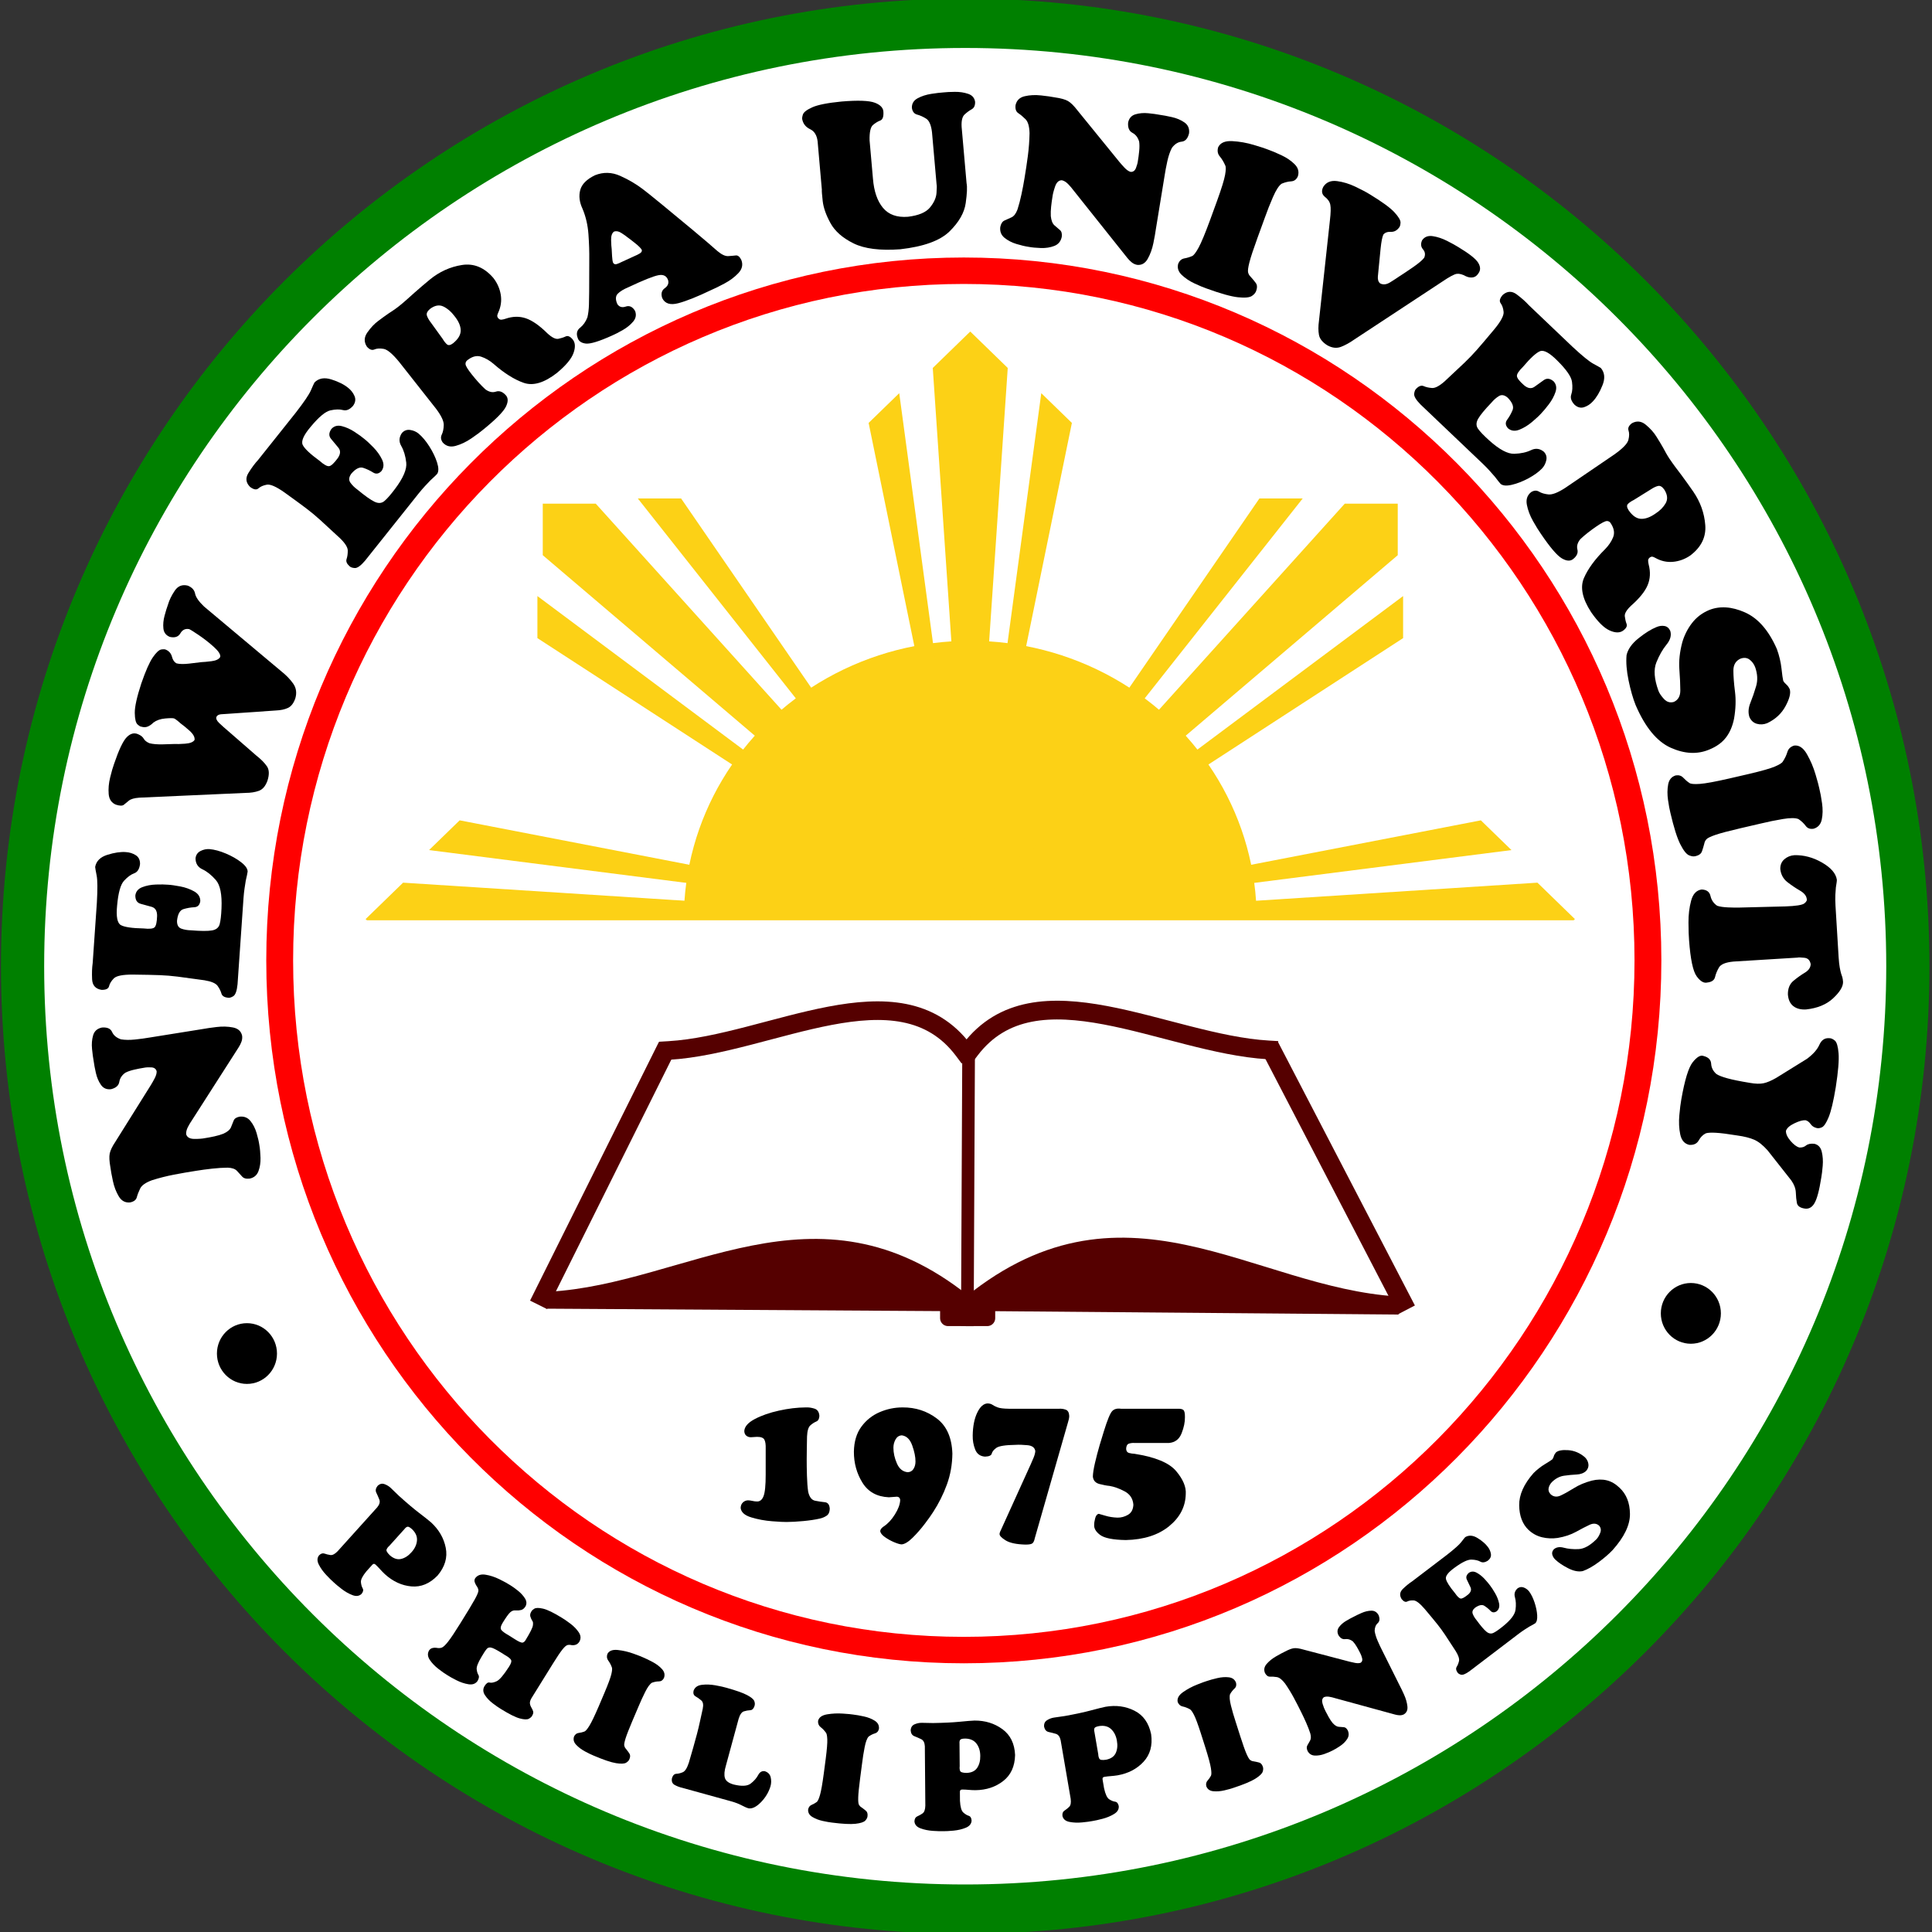 <?xml version="1.0" encoding="UTF-8" standalone="no"?>
<!-- Created with Inkscape (http://www.inkscape.org/) -->

<svg
   xmlns:dc="http://purl.org/dc/elements/1.1/"
   xmlns:cc="http://creativecommons.org/ns#"
   xmlns:rdf="http://www.w3.org/1999/02/22-rdf-syntax-ns#"
   xmlns:svg="http://www.w3.org/2000/svg"
   xmlns="http://www.w3.org/2000/svg"
   xmlns:xlink="http://www.w3.org/1999/xlink"
   xmlns:sodipodi="http://sodipodi.sourceforge.net/DTD/sodipodi-0.dtd"
   xmlns:inkscape="http://www.inkscape.org/namespaces/inkscape"
   width="305"
   height="305"
   id="svg2"
   version="1.1"
   inkscape:version="0.48.5 r10040"
   sodipodi:docname="New document 1">
  <rect width="100%" height="100%" fill="#333333" stroke="none"/>
  <defs
     id="defs4" />
  <sodipodi:namedview
     id="base"
     pagecolor="#ffffff"
     bordercolor="#666666"
     borderopacity="1.0"
     inkscape:pageopacity="0.0"
     inkscape:pageshadow="2"
     inkscape:zoom="1.1893143"
     inkscape:cx="317.35883"
     inkscape:cy="145.70927"
     inkscape:document-units="px"
     inkscape:current-layer="layer1"
     showgrid="false"
     showguides="true"
     inkscape:guide-bbox="true"
     fit-margin-top="0"
     fit-margin-left="0"
     fit-margin-right="0"
     fit-margin-bottom="0"
     inkscape:window-width="1366"
     inkscape:window-height="706"
     inkscape:window-x="-8"
     inkscape:window-y="-8"
     inkscape:window-maximized="1" />
  <g
     inkscape:label="Layer 1"
     inkscape:groupmode="layer"
     id="layer1"
     transform="translate(-252.778,-195.363)">
    <path
       sodipodi:type="arc"
       style="fill:none;stroke:none"
       id="path3768"
       sodipodi:cx="413.21222"
       sodipodi:cy="353.76596"
       sodipodi:rx="87.993393"
       sodipodi:ry="98.695297"
       d="m 501.206,353.766 c 0,54.508 -39.396,98.695 -87.993,98.695 -48.597,0 -87.993,-44.187 -87.993,-98.695 0,-54.508 39.396,-98.695 87.993,-98.695 48.597,0 87.993,44.187 87.993,98.695 z"
       transform="matrix(-1.269,0.336,-0.302,-1.14,1035.127,614.869)" />
    <path
       sodipodi:type="arc"
       style="fill:#ffffff;stroke:#008000;stroke-width:5;stroke-linecap:square;stroke-linejoin:round;stroke-miterlimit:4;stroke-opacity:1;stroke-dasharray:none"
       id="path3766"
       sodipodi:cx="338.00165"
       sodipodi:cy="315.41748"
       sodipodi:rx="109.09992"
       sodipodi:ry="95.42527"
       d="m 447.102,315.417 c 0,52.702 -48.846,95.425 -109.1,95.425 -60.254,0 -109.1,-42.723 -109.1,-95.425 0,-52.702 48.846,-95.425 109.1,-95.425 60.254,0 109.1,42.723 109.1,95.425 z"
       transform="matrix(1.364,0,0,1.56,-55.882,-144.153)" />
    <g
       transform="matrix(0.992,0,0,1,4.575,0)"
       style="font-size:20px;font-style:normal;font-variant:normal;font-weight:bold;font-stretch:normal;line-height:0%;letter-spacing:0px;word-spacing:0px;fill:#000000;fill-opacity:1;stroke:none;font-family:Swis721 BdCnOul BT;-inkscape-font-specification:Sans Bold"
       id="text3770">
      <path
         d="m 268.601,375.553 c -0.525,0.779 -0.837,1.417 -0.937,1.915 -0.1,0.498 -0.063,1.223 0.111,2.176 0.069,0.539 0.202,1.263 0.399,2.174 0.197,0.91 0.509,1.718 0.938,2.423 0.429,0.705 1.026,1.021 1.792,0.946 0.602,-0.122 0.96,-0.394 1.072,-0.817 0.112,-0.422 0.293,-0.885 0.541,-1.388 0.249,-0.503 0.878,-0.938 1.889,-1.304 1.152,-0.36 2.319,-0.653 3.501,-0.879 1.182,-0.226 2.363,-0.429 3.544,-0.609 0.762,-0.123 1.597,-0.235 2.505,-0.335 0.908,-0.1 1.736,-0.152 2.483,-0.156 0.687,0.025 1.178,0.193 1.475,0.506 0.296,0.313 0.57,0.611 0.821,0.894 0.251,0.283 0.651,0.392 1.2,0.326 0.693,-0.143 1.16,-0.535 1.4,-1.176 0.24,-0.64 0.349,-1.346 0.326,-2.116 -0.023,-0.77 -0.082,-1.422 -0.177,-1.954 -0.075,-0.547 -0.223,-1.192 -0.443,-1.935 -0.22,-0.744 -0.548,-1.382 -0.984,-1.917 -0.436,-0.534 -1.017,-0.76 -1.742,-0.678 -0.499,0.098 -0.808,0.307 -0.928,0.627 -0.12,0.32 -0.262,0.672 -0.428,1.055 -0.166,0.383 -0.567,0.719 -1.203,1.006 -0.424,0.165 -0.902,0.306 -1.435,0.421 -0.533,0.115 -1.035,0.209 -1.507,0.281 -0.415,0.086 -0.977,0.127 -1.688,0.121 -0.71,-0.005 -1.141,-0.246 -1.293,-0.721 -0.033,-0.359 0.059,-0.744 0.274,-1.155 0.215,-0.411 0.422,-0.756 0.62,-1.034 l 7.459,-11.553 c 0.181,-0.28 0.329,-0.573 0.443,-0.88 0.114,-0.307 0.149,-0.624 0.105,-0.952 -0.16,-0.708 -0.645,-1.141 -1.454,-1.299 -0.81,-0.158 -1.682,-0.182 -2.616,-0.07 -0.934,0.111 -1.669,0.218 -2.204,0.319 l -8.477,1.347 c -0.654,0.113 -1.407,0.215 -2.259,0.304 -0.851,0.09 -1.605,0.082 -2.26,-0.023 -0.708,-0.235 -1.182,-0.622 -1.422,-1.162 -0.24,-0.54 -0.782,-0.774 -1.626,-0.702 -0.731,0.152 -1.195,0.56 -1.391,1.224 -0.196,0.664 -0.254,1.388 -0.174,2.171 0.08,0.784 0.169,1.432 0.267,1.945 0.064,0.493 0.178,1.101 0.343,1.824 0.165,0.723 0.434,1.351 0.808,1.885 0.374,0.533 0.905,0.762 1.594,0.686 0.788,-0.189 1.23,-0.576 1.326,-1.159 0.096,-0.583 0.422,-1.068 0.977,-1.455 0.382,-0.191 0.857,-0.35 1.426,-0.478 0.568,-0.128 1.07,-0.225 1.506,-0.29 0.32,-0.067 0.712,-0.089 1.177,-0.065 0.464,0.023 0.75,0.228 0.857,0.615 0.018,0.323 -0.096,0.713 -0.343,1.17 -0.246,0.457 -0.45,0.811 -0.611,1.062 z"
         style="font-size:33.139px;line-height:0%;font-family:Cooper Std Black;-inkscape-font-specification:Cooper Std Black"
         id="path4299"
         inkscape:connector-curvature="0" />
      <path
         d="m 264.956,347.379 c -0.109,0.761 -0.14,1.621 -0.093,2.58 0.047,0.959 0.544,1.516 1.49,1.669 0.707,0.02 1.109,-0.173 1.208,-0.579 0.099,-0.405 0.349,-0.813 0.751,-1.223 0.402,-0.41 1.411,-0.613 3.026,-0.607 1.921,0.023 3.352,0.053 4.294,0.089 0.942,0.036 1.883,0.113 2.822,0.23 0.94,0.117 2.367,0.309 4.282,0.576 1.11,0.181 1.811,0.48 2.104,0.896 0.293,0.416 0.493,0.813 0.6,1.19 0.107,0.377 0.437,0.598 0.991,0.663 0.244,0.061 0.542,-0.015 0.892,-0.228 0.351,-0.214 0.579,-0.843 0.684,-1.887 l 0.948,-13.587 c 0.042,-0.562 0.097,-1.073 0.165,-1.533 0.068,-0.46 0.133,-0.871 0.194,-1.232 0.076,-0.346 0.142,-0.643 0.199,-0.891 0.057,-0.248 0.09,-0.431 0.101,-0.549 -0.004,-0.457 -0.348,-0.948 -1.032,-1.472 -0.684,-0.524 -1.497,-0.984 -2.441,-1.379 -0.944,-0.395 -1.808,-0.626 -2.592,-0.695 -0.493,-0.034 -0.971,0.065 -1.433,0.299 -0.462,0.234 -0.727,0.614 -0.794,1.141 2.4e-4,0.825 0.364,1.407 1.093,1.746 0.728,0.339 1.44,0.903 2.137,1.693 0.697,0.79 0.998,2.276 0.903,4.457 -0.047,1.142 -0.145,1.982 -0.295,2.52 -0.15,0.538 -0.555,0.865 -1.214,0.98 -0.659,0.115 -1.776,0.109 -3.351,-0.018 -0.561,-0.009 -1.076,-0.097 -1.543,-0.265 -0.467,-0.168 -0.693,-0.585 -0.677,-1.251 0.116,-1.051 0.46,-1.662 1.032,-1.831 0.572,-0.169 1.138,-0.267 1.7,-0.294 0.562,-0.026 0.886,-0.35 0.972,-0.972 0.005,-0.655 -0.321,-1.165 -0.977,-1.531 -0.656,-0.366 -1.396,-0.627 -2.218,-0.783 -0.822,-0.156 -1.48,-0.247 -1.973,-0.272 -0.467,-0.043 -1.095,-0.051 -1.883,-0.026 -0.788,0.026 -1.512,0.163 -2.172,0.412 -0.66,0.249 -1.031,0.686 -1.113,1.313 -0.006,0.732 0.282,1.173 0.864,1.323 0.581,0.149 1.162,0.308 1.742,0.476 0.58,0.168 0.865,0.645 0.856,1.433 -0.03,0.973 -0.164,1.571 -0.399,1.795 -0.236,0.224 -0.813,0.284 -1.732,0.182 -1.856,-0.037 -3.068,-0.215 -3.638,-0.532 -0.57,-0.317 -0.768,-1.346 -0.594,-3.085 0.18,-2.01 0.546,-3.314 1.1,-3.911 0.554,-0.597 1.093,-0.991 1.618,-1.18 0.525,-0.19 0.835,-0.678 0.929,-1.464 0.013,-0.638 -0.216,-1.104 -0.687,-1.397 -0.472,-0.294 -0.996,-0.456 -1.573,-0.488 -0.832,-0.064 -1.81,0.079 -2.937,0.43 -1.126,0.351 -1.774,0.991 -1.944,1.92 0.015,0.189 0.094,0.64 0.238,1.354 0.144,0.713 0.155,2.14 0.034,4.279 z"
         style="font-size:33.139px;line-height:0%;font-family:Cooper Std Black;-inkscape-font-specification:Cooper Std Black"
         id="path4301"
         inkscape:connector-curvature="0" />
      <path
         d="m 294.134,307.523 c 0.755,-0.031 1.387,-0.166 1.897,-0.403 0.51,-0.237 0.899,-0.735 1.166,-1.493 0.265,-0.884 0.151,-1.67 -0.342,-2.358 -0.493,-0.688 -1.127,-1.336 -1.902,-1.944 l -12.273,-10.209 c -0.846,-0.803 -1.323,-1.486 -1.432,-2.051 -0.109,-0.564 -0.494,-0.98 -1.154,-1.247 -0.872,-0.218 -1.563,0.044 -2.071,0.786 -0.508,0.742 -0.869,1.475 -1.083,2.2 -0.17,0.456 -0.352,1.039 -0.545,1.75 -0.193,0.711 -0.256,1.387 -0.188,2.027 0.068,0.641 0.409,1.083 1.023,1.328 0.799,0.178 1.359,-0.011 1.681,-0.565 0.322,-0.554 0.788,-0.774 1.398,-0.661 0.206,0.082 0.726,0.404 1.559,0.966 0.833,0.563 1.621,1.176 2.365,1.84 0.744,0.664 1.085,1.19 1.023,1.577 -0.202,0.361 -0.664,0.587 -1.387,0.678 -0.723,0.091 -1.265,0.141 -1.627,0.15 -0.46,0.06 -1.113,0.138 -1.957,0.234 -0.844,0.096 -1.509,0.082 -1.995,-0.042 -0.346,-0.184 -0.584,-0.528 -0.716,-1.032 -0.131,-0.504 -0.433,-0.87 -0.904,-1.096 -0.179,-0.105 -0.447,-0.125 -0.807,-0.06 -0.359,0.065 -0.805,0.477 -1.335,1.238 -0.531,0.761 -1.143,2.133 -1.835,4.118 -0.708,2.147 -1.054,3.703 -1.04,4.668 0.014,0.965 0.163,1.57 0.447,1.814 0.284,0.244 0.476,0.358 0.576,0.341 0.391,0.123 0.745,0.116 1.063,-0.023 0.318,-0.138 0.608,-0.343 0.87,-0.614 0.494,-0.365 1.116,-0.582 1.867,-0.65 0.751,-0.068 1.231,-0.07 1.438,-0.008 0.131,0.057 0.32,0.184 0.566,0.381 0.246,0.197 0.419,0.345 0.518,0.444 0.29,0.195 0.739,0.559 1.347,1.094 0.608,0.535 0.883,1.024 0.825,1.468 -0.208,0.344 -0.708,0.543 -1.5,0.6 -0.792,0.057 -1.37,0.072 -1.732,0.048 -0.291,0.013 -0.888,0.031 -1.791,0.054 -0.903,0.023 -1.623,-0.036 -2.159,-0.176 -0.441,-0.184 -0.744,-0.422 -0.908,-0.712 -0.164,-0.291 -0.459,-0.526 -0.885,-0.704 -0.625,-0.283 -1.23,-0.131 -1.815,0.458 -0.585,0.588 -1.259,1.995 -2.022,4.221 -0.191,0.52 -0.4,1.235 -0.624,2.146 -0.225,0.911 -0.302,1.782 -0.232,2.614 0.07,0.832 0.452,1.391 1.146,1.676 0.601,0.194 1.018,0.203 1.251,0.027 0.233,-0.176 0.502,-0.393 0.806,-0.653 0.305,-0.26 0.865,-0.42 1.681,-0.48 l 16.888,-0.751 c 0.824,-0.002 1.535,-0.112 2.135,-0.331 0.6,-0.218 1.052,-0.75 1.358,-1.594 0.319,-0.981 0.287,-1.745 -0.094,-2.29 -0.381,-0.546 -0.938,-1.103 -1.67,-1.673 l -4.083,-3.529 c -0.864,-0.727 -1.483,-1.273 -1.858,-1.636 -0.375,-0.364 -0.511,-0.683 -0.409,-0.958 0.118,-0.236 0.361,-0.371 0.729,-0.404 0.368,-0.033 0.668,-0.052 0.899,-0.057 z"
         style="font-size:33.139px;line-height:0%;font-family:Cooper Std Black;-inkscape-font-specification:Cooper Std Black"
         id="path4303"
         inkscape:connector-curvature="0" />
      <path
         d="m 291.293,267.957 c -0.524,0.563 -1.04,1.252 -1.549,2.066 -0.508,0.815 -0.418,1.555 0.271,2.221 0.569,0.419 1.01,0.491 1.322,0.214 0.313,-0.277 0.751,-0.469 1.315,-0.576 0.564,-0.108 1.508,0.302 2.831,1.228 1.564,1.115 2.722,1.956 3.475,2.524 0.753,0.567 1.482,1.167 2.186,1.8 0.705,0.633 1.767,1.605 3.188,2.916 0.808,0.782 1.214,1.428 1.217,1.937 0.003,0.509 -0.059,0.948 -0.186,1.319 -0.127,0.371 0.018,0.741 0.435,1.11 0.166,0.19 0.453,0.297 0.863,0.322 0.41,0.025 0.956,-0.362 1.639,-1.16 l 8.532,-10.617 c 0.355,-0.437 0.692,-0.826 1.01,-1.165 0.319,-0.339 0.606,-0.64 0.862,-0.901 0.26,-0.241 0.484,-0.447 0.672,-0.618 0.188,-0.171 0.32,-0.302 0.396,-0.394 0.257,-0.378 0.255,-0.977 -0.007,-1.798 -0.262,-0.821 -0.668,-1.662 -1.218,-2.525 -0.55,-0.863 -1.127,-1.546 -1.732,-2.05 -0.385,-0.31 -0.834,-0.5 -1.347,-0.572 -0.513,-0.072 -0.947,0.089 -1.303,0.484 -0.471,0.678 -0.504,1.364 -0.099,2.057 0.405,0.694 0.668,1.563 0.789,2.61 0.121,1.047 -0.479,2.438 -1.801,4.175 -0.69,0.911 -1.25,1.545 -1.68,1.901 -0.43,0.356 -0.949,0.394 -1.556,0.112 -0.607,-0.282 -1.521,-0.924 -2.742,-1.928 -0.456,-0.327 -0.828,-0.694 -1.115,-1.098 -0.288,-0.405 -0.235,-0.876 0.158,-1.414 0.696,-0.797 1.326,-1.102 1.893,-0.915 0.566,0.187 1.087,0.43 1.563,0.729 0.476,0.299 0.927,0.218 1.353,-0.243 0.378,-0.535 0.401,-1.14 0.071,-1.815 -0.33,-0.675 -0.788,-1.311 -1.374,-1.909 -0.586,-0.597 -1.074,-1.047 -1.465,-1.349 -0.359,-0.302 -0.87,-0.667 -1.532,-1.096 -0.662,-0.429 -1.335,-0.729 -2.019,-0.901 -0.684,-0.172 -1.238,-0.025 -1.663,0.443 -0.422,0.598 -0.438,1.125 -0.045,1.579 0.392,0.455 0.778,0.916 1.159,1.385 0.381,0.469 0.342,1.024 -0.115,1.665 -0.58,0.782 -1.031,1.197 -1.352,1.246 -0.321,0.049 -0.83,-0.23 -1.526,-0.839 -1.502,-1.09 -2.397,-1.927 -2.684,-2.513 -0.287,-0.586 0.137,-1.543 1.272,-2.873 1.294,-1.548 2.339,-2.409 3.135,-2.584 0.795,-0.175 1.463,-0.19 2.002,-0.046 0.539,0.144 1.072,-0.08 1.599,-0.672 0.375,-0.516 0.453,-1.029 0.233,-1.54 -0.22,-0.51 -0.557,-0.943 -1.013,-1.298 -0.646,-0.527 -1.532,-0.968 -2.657,-1.322 -1.125,-0.354 -2.023,-0.199 -2.692,0.467 -0.096,0.164 -0.289,0.579 -0.577,1.247 -0.289,0.668 -1.094,1.846 -2.414,3.533 z"
         style="font-size:33.139px;line-height:0%;font-family:Cooper Std Black;-inkscape-font-specification:Cooper Std Black"
         id="path4305"
         inkscape:connector-curvature="0" />
      <path
         d="m 318.785,246.3 c -0.322,-0.413 -0.537,-0.787 -0.644,-1.123 -0.107,-0.336 0.065,-0.689 0.516,-1.061 0.756,-0.556 1.46,-0.677 2.114,-0.363 0.654,0.314 1.235,0.81 1.744,1.487 0.656,0.8 0.992,1.552 1.007,2.258 0.015,0.706 -0.39,1.392 -1.216,2.058 -0.414,0.313 -0.737,0.369 -0.972,0.169 -0.234,-0.2 -0.465,-0.493 -0.693,-0.878 z m 0.809,13.583 c 0.837,1.102 1.247,1.963 1.23,2.582 -0.018,0.619 -0.125,1.125 -0.321,1.519 -0.196,0.394 -0.144,0.805 0.157,1.233 0.53,0.589 1.217,0.768 2.061,0.536 0.843,-0.232 1.672,-0.624 2.487,-1.176 0.814,-0.552 1.443,-1.014 1.887,-1.386 2.033,-1.632 3.243,-2.848 3.63,-3.648 0.387,-0.8 0.361,-1.414 -0.079,-1.843 -0.493,-0.516 -1.003,-0.686 -1.528,-0.51 -0.525,0.176 -1.076,0.06 -1.653,-0.348 -0.363,-0.324 -0.74,-0.704 -1.132,-1.137 -0.392,-0.434 -0.742,-0.845 -1.05,-1.234 -0.628,-0.784 -0.959,-1.32 -0.993,-1.608 -0.033,-0.288 0.103,-0.529 0.41,-0.723 0.715,-0.53 1.411,-0.684 2.087,-0.464 0.676,0.221 1.324,0.591 1.943,1.112 1.704,1.485 3.308,2.489 4.813,3.011 1.504,0.522 3.264,0.004 5.28,-1.553 1.436,-1.179 2.32,-2.231 2.651,-3.156 0.331,-0.925 0.286,-1.64 -0.135,-2.147 -0.404,-0.47 -0.773,-0.626 -1.106,-0.469 -0.333,0.157 -0.719,0.281 -1.16,0.373 -0.441,0.092 -1.025,-0.194 -1.753,-0.858 -1.265,-1.243 -2.411,-2.036 -3.437,-2.379 -1.026,-0.343 -2.112,-0.316 -3.258,0.082 -0.21,0.071 -0.413,0.117 -0.611,0.137 -0.198,0.02 -0.375,-0.061 -0.532,-0.244 -0.116,-0.152 -0.163,-0.293 -0.14,-0.423 0.023,-0.13 0.07,-0.272 0.143,-0.426 0.436,-0.944 0.572,-1.901 0.407,-2.869 -0.165,-0.969 -0.563,-1.85 -1.193,-2.645 -1.438,-1.643 -3.098,-2.318 -4.981,-2.025 -1.883,0.293 -3.59,1.063 -5.122,2.311 -0.415,0.333 -0.826,0.676 -1.235,1.03 -0.408,0.354 -0.815,0.704 -1.219,1.049 -0.406,0.367 -0.81,0.727 -1.211,1.079 -0.401,0.353 -0.809,0.694 -1.222,1.025 -0.261,0.206 -0.534,0.405 -0.817,0.597 -0.283,0.192 -0.566,0.378 -0.848,0.558 -0.283,0.201 -0.564,0.398 -0.843,0.591 -0.279,0.193 -0.555,0.396 -0.827,0.61 -0.599,0.44 -1.168,1.039 -1.705,1.795 -0.538,0.757 -0.563,1.506 -0.076,2.247 0.407,0.461 0.802,0.609 1.187,0.444 0.385,-0.166 0.876,-0.197 1.474,-0.095 0.598,0.102 1.42,0.786 2.466,2.052 z"
         style="font-size:33.139px;line-height:0%;font-family:Cooper Std Black;-inkscape-font-specification:Cooper Std Black"
         id="path4307"
         inkscape:connector-curvature="0" />
      <path
         d="m 349.044,236.761 c -0.184,0.101 -0.409,0.196 -0.676,0.285 -0.267,0.089 -0.467,0.018 -0.602,-0.213 -0.079,-0.224 -0.132,-0.581 -0.159,-1.07 -0.027,-0.489 -0.046,-0.852 -0.059,-1.088 -0.043,-0.264 -0.073,-0.731 -0.092,-1.401 -0.018,-0.67 0.139,-1.123 0.474,-1.358 0.35,-0.115 0.734,-0.042 1.152,0.222 0.418,0.263 0.759,0.503 1.023,0.718 0.27,0.189 0.669,0.494 1.199,0.915 0.53,0.421 0.873,0.761 1.029,1.02 0.066,0.229 -0.042,0.425 -0.324,0.589 -0.282,0.164 -0.517,0.282 -0.704,0.353 z m -5.079,4.679 c 9.5e-4,0.61 -0.011,1.288 -0.035,2.032 -0.024,0.745 -0.106,1.408 -0.245,1.991 -0.272,0.695 -0.659,1.24 -1.163,1.635 -0.503,0.395 -0.635,0.924 -0.393,1.585 0.152,0.53 0.587,0.836 1.305,0.917 0.718,0.081 2.121,-0.345 4.21,-1.28 0.44,-0.187 0.993,-0.469 1.659,-0.846 0.666,-0.377 1.22,-0.823 1.661,-1.34 0.441,-0.517 0.543,-1.079 0.306,-1.686 -0.397,-0.658 -0.889,-0.887 -1.478,-0.688 -0.589,0.199 -1.037,0.068 -1.344,-0.394 -0.317,-0.714 -0.297,-1.255 0.061,-1.625 0.358,-0.37 0.939,-0.721 1.742,-1.053 2.348,-1.097 3.924,-1.722 4.73,-1.876 0.806,-0.154 1.323,0.113 1.552,0.8 0.13,0.488 -0.051,0.905 -0.541,1.252 -0.49,0.347 -0.626,0.862 -0.407,1.546 0.427,0.889 1.289,1.161 2.588,0.815 1.298,-0.345 3.026,-1.032 5.184,-2.06 0.553,-0.234 1.268,-0.583 2.145,-1.047 0.877,-0.464 1.615,-1.012 2.213,-1.644 0.598,-0.632 0.755,-1.318 0.471,-2.057 -0.256,-0.525 -0.551,-0.767 -0.885,-0.726 -0.334,0.041 -0.738,0.075 -1.212,0.103 -0.474,0.028 -1.048,-0.241 -1.722,-0.806 -0.826,-0.732 -2.113,-1.822 -3.86,-3.271 -1.747,-1.449 -3.423,-2.824 -5.025,-4.124 -1.603,-1.3 -2.601,-2.094 -2.993,-2.38 -1.063,-0.802 -2.26,-1.499 -3.591,-2.088 -1.331,-0.59 -2.663,-0.623 -3.997,-0.101 -1.316,0.626 -2.102,1.404 -2.356,2.333 -0.254,0.93 -0.131,1.922 0.368,2.978 0.518,1.224 0.831,2.559 0.937,4.007 0.106,1.448 0.15,2.814 0.132,4.1 z"
         style="font-size:33.139px;line-height:0%;font-family:Cooper Std Black;-inkscape-font-specification:Cooper Std Black"
         id="path4309"
         inkscape:connector-curvature="0" />
      <path
         d="m 399.251,224.457 c 0.05,0.169 0.046,0.632 -0.011,1.388 -0.058,0.757 -0.407,1.519 -1.048,2.286 -0.641,0.767 -1.811,1.252 -3.51,1.454 -1.741,0.131 -3.06,-0.338 -3.959,-1.409 -0.899,-1.07 -1.431,-2.599 -1.595,-4.587 l -0.538,-6.074 c -0.029,-1.283 0.149,-2.088 0.533,-2.414 0.384,-0.326 0.768,-0.56 1.15,-0.702 0.382,-0.141 0.556,-0.576 0.52,-1.304 0.008,-0.664 -0.445,-1.169 -1.361,-1.514 -0.916,-0.345 -2.686,-0.409 -5.311,-0.191 -2.218,0.216 -3.767,0.52 -4.647,0.912 -0.88,0.391 -1.379,0.775 -1.499,1.15 -0.12,0.376 -0.148,0.649 -0.086,0.818 0.157,0.676 0.572,1.173 1.246,1.491 0.674,0.318 1.069,0.958 1.185,1.92 l 0.675,7.625 c -0.028,0.154 0.017,0.754 0.135,1.799 0.118,1.045 0.531,2.207 1.239,3.485 0.708,1.278 1.931,2.343 3.671,3.195 1.74,0.852 4.217,1.162 7.431,0.929 3.728,-0.419 6.342,-1.359 7.842,-2.82 1.5,-1.46 2.357,-2.947 2.573,-4.46 0.216,-1.513 0.263,-2.558 0.14,-3.136 l -0.789,-8.913 c -0.054,-0.96 0.104,-1.61 0.474,-1.948 0.37,-0.339 0.747,-0.613 1.128,-0.823 0.382,-0.21 0.563,-0.603 0.543,-1.178 -0.093,-0.623 -0.462,-1.043 -1.107,-1.26 -0.646,-0.217 -1.351,-0.321 -2.117,-0.313 -0.766,0.008 -1.376,0.038 -1.83,0.09 -0.491,0.03 -1.138,0.107 -1.94,0.231 -0.802,0.124 -1.519,0.355 -2.15,0.693 -0.632,0.338 -0.937,0.843 -0.917,1.515 0.087,0.585 0.366,0.939 0.836,1.062 0.47,0.123 0.948,0.336 1.434,0.639 0.486,0.303 0.796,1.016 0.931,2.14 z"
         style="font-size:33.139px;line-height:0%;font-family:Cooper Std Black;-inkscape-font-specification:Cooper Std Black"
         id="path4311"
         inkscape:connector-curvature="0" />
      <path
         d="m 421.688,212.808 c -0.574,-0.744 -1.081,-1.242 -1.521,-1.493 -0.441,-0.252 -1.141,-0.445 -2.1,-0.581 -0.533,-0.104 -1.263,-0.207 -2.188,-0.307 -0.926,-0.1 -1.791,-0.059 -2.596,0.126 -0.805,0.184 -1.292,0.652 -1.463,1.402 -0.074,0.61 0.072,1.035 0.437,1.275 0.365,0.24 0.747,0.557 1.147,0.952 0.399,0.395 0.613,1.129 0.642,2.204 -0.022,1.207 -0.112,2.407 -0.27,3.6 -0.158,1.193 -0.338,2.378 -0.54,3.555 -0.123,0.762 -0.281,1.59 -0.472,2.483 -0.191,0.893 -0.403,1.695 -0.636,2.406 -0.24,0.644 -0.555,1.057 -0.946,1.24 -0.39,0.183 -0.759,0.348 -1.107,0.497 -0.347,0.149 -0.577,0.494 -0.688,1.036 -0.083,0.703 0.142,1.27 0.674,1.7 0.532,0.43 1.167,0.756 1.905,0.977 0.738,0.221 1.375,0.371 1.91,0.448 0.543,0.101 1.201,0.164 1.976,0.19 0.775,0.026 1.485,-0.084 2.129,-0.33 0.644,-0.246 1.042,-0.725 1.192,-1.439 0.064,-0.505 -0.036,-0.864 -0.302,-1.079 -0.266,-0.214 -0.555,-0.461 -0.866,-0.739 -0.311,-0.278 -0.503,-0.764 -0.576,-1.459 -0.023,-0.454 -0.005,-0.952 0.053,-1.494 0.059,-0.542 0.128,-1.048 0.208,-1.519 0.049,-0.421 0.188,-0.967 0.417,-1.64 0.229,-0.672 0.593,-1.006 1.093,-1 0.351,0.082 0.688,0.29 1.01,0.624 0.322,0.334 0.584,0.638 0.785,0.914 l 8.611,10.722 c 0.208,0.26 0.44,0.493 0.695,0.698 0.255,0.205 0.545,0.338 0.87,0.4 0.722,0.071 1.286,-0.252 1.691,-0.97 0.405,-0.718 0.703,-1.538 0.892,-2.46 0.189,-0.922 0.32,-1.653 0.392,-2.192 l 1.396,-8.469 c 0.099,-0.657 0.24,-1.403 0.424,-2.239 0.183,-0.836 0.428,-1.549 0.734,-2.138 0.446,-0.597 0.963,-0.925 1.552,-0.983 0.588,-0.058 0.981,-0.498 1.179,-1.321 0.086,-0.742 -0.155,-1.311 -0.723,-1.706 -0.568,-0.396 -1.237,-0.679 -2.006,-0.85 -0.769,-0.171 -1.412,-0.291 -1.93,-0.36 -0.488,-0.095 -1.101,-0.178 -1.84,-0.25 -0.738,-0.071 -1.419,-0.014 -2.043,0.172 -0.624,0.186 -1.009,0.618 -1.154,1.296 -0.069,0.807 0.158,1.349 0.681,1.624 0.523,0.275 0.88,0.737 1.073,1.386 0.06,0.423 0.062,0.924 0.004,1.504 -0.058,0.58 -0.124,1.086 -0.2,1.52 -0.037,0.325 -0.14,0.704 -0.309,1.137 -0.169,0.433 -0.453,0.64 -0.854,0.619 -0.312,-0.085 -0.646,-0.316 -1.002,-0.694 -0.356,-0.378 -0.628,-0.683 -0.815,-0.915 z"
         style="font-size:33.139px;line-height:0%;font-family:Cooper Std Black;-inkscape-font-specification:Cooper Std Black"
         id="path4313"
         inkscape:connector-curvature="0" />
      <path
         d="m 442.776,230.099 c -0.786,2.124 -1.396,3.579 -1.832,4.367 -0.436,0.787 -0.78,1.229 -1.033,1.324 -0.381,0.165 -0.791,0.287 -1.228,0.365 -0.438,0.078 -0.76,0.347 -0.966,0.806 -0.199,0.667 -0.017,1.267 0.547,1.8 0.564,0.533 1.241,0.983 2.031,1.348 0.79,0.365 1.425,0.63 1.906,0.792 2.237,0.808 3.907,1.271 5.013,1.389 1.105,0.118 1.851,0.045 2.237,-0.218 0.386,-0.264 0.619,-0.564 0.699,-0.9 0.154,-0.464 0.117,-0.849 -0.111,-1.153 -0.227,-0.304 -0.504,-0.635 -0.831,-0.993 -0.176,-0.163 -0.301,-0.373 -0.375,-0.632 -0.073,-0.258 -0.007,-0.791 0.199,-1.598 0.206,-0.807 0.641,-2.114 1.304,-3.922 l 1.131,-3.08 c 0.41,-1.15 0.854,-2.269 1.334,-3.358 0.48,-1.089 0.935,-1.781 1.366,-2.075 0.525,-0.218 1.03,-0.341 1.517,-0.37 0.486,-0.029 0.842,-0.296 1.066,-0.8 0.219,-0.706 0.049,-1.337 -0.509,-1.894 -0.558,-0.557 -1.262,-1.034 -2.114,-1.432 -0.852,-0.398 -1.608,-0.712 -2.271,-0.941 -0.277,-0.117 -0.981,-0.345 -2.114,-0.682 -1.132,-0.337 -2.276,-0.537 -3.43,-0.6 -1.154,-0.063 -1.903,0.258 -2.247,0.964 -0.167,0.565 -0.081,1.048 0.258,1.449 0.339,0.402 0.629,0.88 0.872,1.436 0.117,0.229 0.106,0.727 -0.032,1.493 -0.138,0.766 -0.557,2.112 -1.256,4.035 z"
         style="font-size:33.139px;line-height:0%;font-family:Cooper Std Black;-inkscape-font-specification:Cooper Std Black"
         id="path4315"
         inkscape:connector-curvature="0" />
      <path
         d="m 479.754,239.805 c 1.117,-0.751 1.877,-1.155 2.281,-1.212 0.403,-0.057 0.895,0.074 1.477,0.392 0.376,0.168 0.741,0.223 1.095,0.166 0.354,-0.057 0.649,-0.274 0.885,-0.651 0.349,-0.476 0.336,-1.024 -0.038,-1.644 -0.374,-0.62 -1.433,-1.45 -3.177,-2.49 -0.411,-0.258 -1.001,-0.581 -1.769,-0.968 -0.768,-0.387 -1.532,-0.638 -2.289,-0.753 -0.758,-0.115 -1.326,0.105 -1.706,0.661 -0.243,0.549 -0.195,1.021 0.145,1.414 0.34,0.394 0.405,0.836 0.196,1.329 -0.296,0.393 -0.917,0.911 -1.863,1.555 -0.946,0.644 -1.652,1.112 -2.119,1.403 -0.374,0.257 -0.854,0.566 -1.438,0.926 -0.584,0.36 -1.116,0.416 -1.596,0.168 -0.279,-0.232 -0.398,-0.592 -0.359,-1.078 0.04,-0.487 0.081,-0.905 0.122,-1.256 0.093,-1.012 0.198,-2.068 0.314,-3.168 0.116,-1.1 0.261,-1.834 0.436,-2.202 0.263,-0.315 0.657,-0.459 1.18,-0.433 0.523,0.026 0.963,-0.196 1.319,-0.668 0.133,-0.134 0.211,-0.39 0.234,-0.767 0.023,-0.377 -0.301,-0.928 -0.971,-1.651 -0.671,-0.723 -1.98,-1.671 -3.928,-2.843 -0.525,-0.327 -1.28,-0.723 -2.265,-1.19 -0.985,-0.466 -1.962,-0.763 -2.93,-0.89 -0.968,-0.127 -1.688,0.156 -2.161,0.848 -0.179,0.303 -0.256,0.595 -0.229,0.875 0.027,0.28 0.169,0.528 0.427,0.743 0.492,0.369 0.786,0.791 0.882,1.267 0.096,0.476 0.077,1.282 -0.057,2.416 l -1.746,15.908 c -0.119,0.85 -0.12,1.589 -0.002,2.217 0.118,0.629 0.572,1.184 1.363,1.667 0.767,0.413 1.495,0.482 2.182,0.208 0.688,-0.274 1.353,-0.637 1.995,-1.087 z"
         style="font-size:33.139px;line-height:0%;font-family:Cooper Std Black;-inkscape-font-specification:Cooper Std Black"
         id="path4317"
         inkscape:connector-curvature="0" />
      <path
         d="m 493.511,243.548 c -0.519,-0.567 -1.164,-1.137 -1.936,-1.709 -0.771,-0.572 -1.517,-0.541 -2.236,0.093 -0.463,0.534 -0.57,0.967 -0.319,1.301 0.251,0.334 0.407,0.786 0.469,1.357 0.062,0.571 -0.421,1.479 -1.451,2.724 -1.237,1.47 -2.168,2.557 -2.793,3.262 -0.625,0.705 -1.282,1.384 -1.969,2.036 -0.687,0.652 -1.741,1.634 -3.162,2.945 -0.844,0.743 -1.52,1.096 -2.028,1.058 -0.507,-0.038 -0.941,-0.135 -1.3,-0.291 -0.36,-0.156 -0.74,-0.042 -1.141,0.345 -0.202,0.15 -0.332,0.428 -0.389,0.834 -0.057,0.406 0.284,0.982 1.025,1.726 l 9.901,9.353 c 0.408,0.389 0.768,0.756 1.08,1.1 0.313,0.345 0.589,0.655 0.829,0.932 0.219,0.278 0.407,0.518 0.563,0.719 0.156,0.201 0.276,0.343 0.361,0.426 0.356,0.287 0.953,0.332 1.792,0.137 0.839,-0.196 1.71,-0.533 2.614,-1.012 0.904,-0.479 1.631,-1 2.182,-1.562 0.339,-0.359 0.565,-0.792 0.678,-1.297 0.113,-0.505 -0.013,-0.951 -0.378,-1.337 -0.638,-0.523 -1.319,-0.611 -2.043,-0.263 -0.724,0.348 -1.612,0.541 -2.665,0.578 -1.053,0.037 -2.392,-0.673 -4.018,-2.129 -0.853,-0.761 -1.44,-1.37 -1.761,-1.827 -0.321,-0.457 -0.317,-0.977 0.013,-1.56 0.329,-0.583 1.043,-1.442 2.141,-2.579 0.363,-0.428 0.758,-0.77 1.184,-1.024 0.426,-0.254 0.892,-0.164 1.397,0.271 0.739,0.757 0.992,1.41 0.761,1.96 -0.232,0.549 -0.516,1.049 -0.852,1.5 -0.336,0.451 -0.291,0.907 0.134,1.368 0.503,0.419 1.104,0.491 1.803,0.216 0.699,-0.275 1.37,-0.681 2.013,-1.217 0.642,-0.536 1.13,-0.987 1.462,-1.353 0.33,-0.334 0.734,-0.814 1.214,-1.439 0.48,-0.626 0.833,-1.272 1.06,-1.94 0.226,-0.668 0.123,-1.232 -0.309,-1.693 -0.563,-0.469 -1.086,-0.526 -1.57,-0.172 -0.484,0.355 -0.975,0.703 -1.473,1.045 -0.498,0.342 -1.048,0.259 -1.651,-0.247 -0.733,-0.641 -1.111,-1.123 -1.134,-1.448 -0.023,-0.324 0.296,-0.809 0.958,-1.454 1.206,-1.411 2.113,-2.235 2.719,-2.474 0.607,-0.239 1.527,0.26 2.762,1.498 1.44,1.414 2.215,2.524 2.325,3.331 0.11,0.807 0.072,1.473 -0.114,1.999 -0.187,0.526 -0.006,1.075 0.543,1.647 0.485,0.415 0.99,0.533 1.516,0.355 0.526,-0.178 0.985,-0.48 1.375,-0.906 0.577,-0.602 1.087,-1.45 1.53,-2.543 0.443,-1.093 0.36,-2 -0.25,-2.721 -0.155,-0.109 -0.555,-0.334 -1.197,-0.675 -0.643,-0.341 -1.752,-1.237 -3.329,-2.689 z"
         style="font-size:33.139px;line-height:0%;font-family:Cooper Std Black;-inkscape-font-specification:Cooper Std Black"
         id="path4319"
         inkscape:connector-curvature="0" />
      <path
         d="m 512.891,272.637 c 0.437,-0.289 0.827,-0.474 1.17,-0.555 0.343,-0.081 0.682,0.118 1.018,0.597 0.496,0.797 0.562,1.509 0.198,2.136 -0.364,0.627 -0.903,1.168 -1.618,1.623 -0.848,0.592 -1.625,0.868 -2.329,0.829 -0.705,-0.04 -1.357,-0.497 -1.957,-1.372 -0.28,-0.437 -0.311,-0.764 -0.093,-0.982 0.218,-0.218 0.527,-0.425 0.929,-0.623 z m -13.604,-0.247 c -1.164,0.749 -2.054,1.091 -2.669,1.026 -0.616,-0.066 -1.112,-0.211 -1.49,-0.438 -0.378,-0.226 -0.791,-0.206 -1.241,0.061 -0.629,0.483 -0.86,1.154 -0.695,2.013 0.166,0.859 0.492,1.716 0.979,2.57 0.487,0.855 0.899,1.518 1.235,1.989 1.47,2.153 2.588,3.454 3.356,3.902 0.768,0.448 1.382,0.469 1.843,0.065 0.553,-0.452 0.762,-0.946 0.627,-1.484 -0.135,-0.537 0.024,-1.077 0.475,-1.621 0.352,-0.337 0.759,-0.683 1.222,-1.04 0.463,-0.357 0.9,-0.674 1.312,-0.951 0.83,-0.566 1.39,-0.854 1.68,-0.865 0.29,-0.011 0.52,0.144 0.689,0.465 0.473,0.754 0.573,1.459 0.3,2.117 -0.272,0.657 -0.692,1.274 -1.259,1.851 -1.613,1.584 -2.738,3.105 -3.375,4.565 -0.637,1.459 -0.258,3.254 1.138,5.385 1.064,1.523 2.044,2.486 2.941,2.888 0.896,0.402 1.613,0.412 2.151,0.032 0.5,-0.367 0.684,-0.722 0.554,-1.066 -0.131,-0.344 -0.225,-0.739 -0.282,-1.185 -0.058,-0.446 0.273,-1.007 0.991,-1.681 1.337,-1.165 2.217,-2.246 2.639,-3.242 0.422,-0.996 0.479,-2.081 0.171,-3.255 -0.055,-0.215 -0.085,-0.421 -0.089,-0.62 -0.004,-0.199 0.09,-0.369 0.284,-0.512 0.16,-0.104 0.305,-0.14 0.432,-0.107 0.128,0.033 0.266,0.091 0.414,0.176 0.907,0.508 1.85,0.718 2.829,0.628 0.978,-0.089 1.888,-0.418 2.729,-0.984 1.75,-1.306 2.551,-2.909 2.405,-4.809 -0.146,-1.9 -0.782,-3.662 -1.906,-5.286 -0.299,-0.439 -0.61,-0.876 -0.931,-1.311 -0.321,-0.435 -0.638,-0.867 -0.951,-1.297 -0.334,-0.433 -0.662,-0.864 -0.982,-1.291 -0.321,-0.428 -0.63,-0.86 -0.927,-1.298 -0.185,-0.277 -0.362,-0.563 -0.531,-0.861 -0.169,-0.297 -0.333,-0.593 -0.49,-0.889 -0.179,-0.298 -0.353,-0.593 -0.524,-0.886 -0.171,-0.293 -0.352,-0.584 -0.544,-0.872 -0.392,-0.631 -0.945,-1.245 -1.658,-1.84 -0.713,-0.595 -1.457,-0.678 -2.234,-0.251 -0.492,0.37 -0.67,0.753 -0.535,1.149 0.135,0.396 0.129,0.889 -0.02,1.477 -0.149,0.588 -0.894,1.355 -2.237,2.299 z"
         style="font-size:33.139px;line-height:0%;font-family:Cooper Std Black;-inkscape-font-specification:Cooper Std Black"
         id="path4321"
         inkscape:connector-curvature="0" />
      <path
         d="m 517.92,296.78 c -0.406,1.52 -0.559,2.934 -0.461,4.243 0.098,1.309 0.149,2.416 0.153,3.322 0.004,0.906 -0.338,1.515 -1.027,1.827 -0.597,0.174 -1.118,0.024 -1.565,-0.452 -0.447,-0.475 -0.744,-0.912 -0.893,-1.311 -0.676,-1.857 -0.784,-3.349 -0.325,-4.476 0.459,-1.127 0.995,-2.06 1.609,-2.801 0.614,-0.741 0.816,-1.46 0.605,-2.159 -0.201,-0.45 -0.507,-0.712 -0.917,-0.783 -0.41,-0.072 -0.831,-0.019 -1.262,0.159 -0.871,0.348 -1.834,0.943 -2.89,1.785 -1.056,0.842 -1.687,1.732 -1.892,2.67 -0.1,1.135 0.007,2.456 0.32,3.965 0.313,1.509 0.686,2.804 1.118,3.885 1.522,3.518 3.386,5.768 5.59,6.75 2.204,0.981 4.248,1.079 6.13,0.292 1.143,-0.459 2.029,-1.091 2.657,-1.897 0.629,-0.806 1.062,-1.81 1.299,-3.012 0.262,-1.521 0.31,-2.934 0.142,-4.241 -0.167,-1.306 -0.252,-2.415 -0.253,-3.328 -10e-4,-0.912 0.378,-1.539 1.138,-1.879 0.557,-0.198 1.036,-0.147 1.436,0.151 0.4,0.299 0.697,0.698 0.892,1.2 0.378,1.066 0.428,2.067 0.15,3.003 -0.277,0.936 -0.58,1.809 -0.909,2.619 -0.328,0.81 -0.38,1.558 -0.154,2.244 0.252,0.565 0.648,0.922 1.189,1.071 0.541,0.15 1.084,0.117 1.631,-0.097 1.306,-0.612 2.28,-1.506 2.922,-2.682 0.642,-1.176 0.866,-2.072 0.67,-2.689 -0.146,-0.311 -0.329,-0.56 -0.55,-0.748 -0.221,-0.187 -0.383,-0.383 -0.485,-0.586 -0.073,-0.287 -0.165,-0.93 -0.275,-1.93 -0.11,-1 -0.353,-2.02 -0.729,-3.06 -1.298,-2.947 -2.997,-4.881 -5.097,-5.801 -2.1,-0.92 -4,-1.041 -5.699,-0.363 -1.104,0.462 -2.009,1.145 -2.713,2.049 -0.704,0.904 -1.223,1.923 -1.557,3.058 z"
         style="font-size:33.139px;line-height:0%;font-family:Cooper Std Black;-inkscape-font-specification:Cooper Std Black"
         id="path4323"
         inkscape:connector-curvature="0" />
      <path
         d="m 525.393,318.263 c -2.208,0.502 -3.761,0.786 -4.658,0.851 -0.898,0.065 -1.455,0.018 -1.673,-0.142 -0.347,-0.229 -0.672,-0.506 -0.977,-0.829 -0.305,-0.324 -0.706,-0.447 -1.203,-0.369 -0.667,0.198 -1.07,0.678 -1.208,1.442 -0.139,0.764 -0.145,1.576 -0.02,2.438 0.126,0.862 0.251,1.538 0.378,2.029 0.545,2.315 1.07,3.967 1.575,4.957 0.505,0.99 0.973,1.575 1.405,1.755 0.432,0.18 0.81,0.211 1.136,0.094 0.473,-0.125 0.774,-0.366 0.905,-0.723 0.13,-0.357 0.256,-0.77 0.378,-1.239 0.04,-0.237 0.148,-0.456 0.324,-0.659 0.176,-0.203 0.659,-0.438 1.447,-0.706 0.788,-0.268 2.121,-0.618 3.997,-1.051 l 3.197,-0.736 c 1.187,-0.285 2.367,-0.524 3.541,-0.717 1.174,-0.193 2.002,-0.19 2.485,0.011 0.469,0.321 0.849,0.677 1.139,1.068 0.29,0.392 0.707,0.543 1.253,0.456 0.711,-0.203 1.147,-0.69 1.309,-1.461 0.162,-0.771 0.177,-1.623 0.045,-2.553 -0.132,-0.931 -0.283,-1.736 -0.453,-2.416 -0.053,-0.296 -0.248,-1.01 -0.584,-2.143 -0.336,-1.133 -0.793,-2.199 -1.371,-3.201 -0.578,-1.001 -1.256,-1.453 -2.035,-1.355 -0.564,0.169 -0.922,0.505 -1.073,1.008 -0.151,0.503 -0.394,1.008 -0.727,1.515 -0.128,0.223 -0.551,0.486 -1.268,0.789 -0.717,0.303 -2.073,0.687 -4.066,1.153 z"
         style="font-size:33.139px;line-height:0%;font-family:Cooper Std Black;-inkscape-font-specification:Cooper Std Black"
         id="path4325"
         inkscape:connector-curvature="0" />
      <path
         d="m 542.306,338.334 c -0.037,-0.658 -0.045,-1.221 -0.024,-1.688 0.021,-0.467 0.048,-0.857 0.082,-1.171 0.049,-0.316 0.088,-0.573 0.119,-0.771 0.031,-0.198 0.043,-0.354 0.038,-0.467 -0.156,-0.997 -0.943,-1.899 -2.361,-2.707 -1.418,-0.808 -2.879,-1.195 -4.383,-1.164 -0.62,0.043 -1.155,0.257 -1.604,0.642 -0.45,0.385 -0.667,0.903 -0.652,1.555 0.102,0.873 0.483,1.562 1.142,2.067 0.66,0.505 1.315,0.943 1.967,1.316 0.652,0.372 1.016,0.797 1.094,1.273 0.089,0.249 -0.035,0.503 -0.373,0.762 -0.338,0.259 -1.339,0.417 -3.005,0.474 l -7.326,0.183 c -0.465,0.014 -1.069,0.005 -1.811,-0.026 -0.742,-0.031 -1.317,-0.117 -1.725,-0.255 -0.561,-0.37 -0.918,-0.885 -1.07,-1.545 -0.152,-0.66 -0.622,-1.002 -1.412,-1.026 -0.828,0.117 -1.386,0.708 -1.673,1.775 -0.287,1.066 -0.427,2.218 -0.419,3.454 0.007,1.236 0.039,2.168 0.094,2.795 0.222,2.988 0.624,4.879 1.206,5.674 0.582,0.795 1.146,1.124 1.691,0.988 0.708,-0.081 1.12,-0.37 1.238,-0.868 0.118,-0.497 0.326,-1 0.623,-1.509 0.298,-0.508 1.071,-0.82 2.319,-0.934 l 10.155,-0.621 c 0.199,-0.045 0.576,-0.036 1.13,0.026 0.554,0.062 0.885,0.398 0.991,1.006 -0.015,0.537 -0.327,0.986 -0.933,1.347 -0.607,0.361 -1.209,0.789 -1.808,1.282 -0.599,0.494 -0.893,1.207 -0.885,2.141 0.063,0.843 0.352,1.463 0.869,1.86 0.517,0.397 1.194,0.569 2.032,0.519 1.813,-0.196 3.248,-0.786 4.307,-1.77 1.059,-0.984 1.582,-1.842 1.569,-2.574 -0.02,-0.302 -0.057,-0.548 -0.111,-0.736 -0.054,-0.188 -0.122,-0.39 -0.203,-0.606 -0.068,-0.232 -0.138,-0.544 -0.211,-0.933 -0.073,-0.39 -0.133,-0.934 -0.179,-1.632 z"
         style="font-size:33.139px;line-height:0%;font-family:Cooper Std Black;-inkscape-font-specification:Cooper Std Black"
         id="path4327"
         inkscape:connector-curvature="0" />
      <path
         d="m 535.272,381.713 c 0.459,0.653 0.7,1.295 0.722,1.925 0.022,0.63 0.078,1.172 0.166,1.626 0.088,0.454 0.46,0.744 1.116,0.869 0.704,0.155 1.262,-0.114 1.675,-0.808 0.413,-0.693 0.777,-2.043 1.091,-4.049 0.085,-0.452 0.162,-1.075 0.229,-1.87 0.067,-0.795 0.017,-1.539 -0.153,-2.23 -0.169,-0.692 -0.567,-1.108 -1.192,-1.25 -0.586,-0.054 -1.023,0.037 -1.312,0.275 -0.289,0.237 -0.644,0.342 -1.066,0.314 -0.426,-0.11 -0.892,-0.456 -1.397,-1.04 -0.505,-0.584 -0.748,-1.113 -0.73,-1.587 0.143,-0.435 0.59,-0.831 1.342,-1.189 0.752,-0.358 1.346,-0.52 1.783,-0.488 0.319,0.091 0.585,0.29 0.797,0.599 0.212,0.308 0.519,0.515 0.92,0.619 0.244,0.083 0.536,0.05 0.875,-0.1 0.339,-0.15 0.7,-0.684 1.081,-1.603 0.381,-0.919 0.758,-2.49 1.129,-4.714 0.389,-2.493 0.539,-4.283 0.448,-5.371 -0.09,-1.087 -0.291,-1.758 -0.602,-2.012 -0.311,-0.254 -0.603,-0.377 -0.875,-0.37 -0.716,-0.059 -1.242,0.288 -1.578,1.041 -0.336,0.753 -0.992,1.491 -1.969,2.212 l -4.883,3.004 c -0.783,0.449 -1.456,0.733 -2.018,0.853 -0.562,0.12 -1.286,0.102 -2.173,-0.053 -1.567,-0.255 -2.768,-0.496 -3.601,-0.725 -0.833,-0.228 -1.415,-0.454 -1.745,-0.677 -0.52,-0.453 -0.798,-0.993 -0.833,-1.62 -0.035,-0.627 -0.443,-1.037 -1.224,-1.23 -0.469,-0.176 -1.038,0.151 -1.707,0.983 -0.669,0.832 -1.277,2.798 -1.822,5.899 -0.11,0.586 -0.214,1.413 -0.312,2.482 -0.098,1.069 -0.051,2.07 0.141,3.003 0.192,0.933 0.669,1.489 1.431,1.667 0.719,0.052 1.224,-0.183 1.515,-0.703 0.291,-0.521 0.668,-0.894 1.129,-1.118 0.314,-0.101 0.857,-0.129 1.629,-0.085 0.773,0.044 1.901,0.186 3.385,0.426 1.105,0.152 1.999,0.375 2.682,0.669 0.683,0.294 1.397,0.857 2.14,1.689 z"
         style="font-size:33.139px;line-height:0%;font-family:Cooper Std Black;-inkscape-font-specification:Cooper Std Black"
         id="path4329"
         inkscape:connector-curvature="0" />
    </g>
    <path
       sodipodi:type="arc"
       style="fill:#000000;stroke:none"
       id="path3777"
       sodipodi:cx="290.73492"
       sodipodi:cy="409.05911"
       sodipodi:rx="4.16185"
       sodipodi:ry="4.16185"
       d="m 294.897,409.059 c 0,2.299 -1.863,4.162 -4.162,4.162 -2.299,0 -4.162,-1.863 -4.162,-4.162 0,-2.299 1.863,-4.162 4.162,-4.162 2.299,0 4.162,1.863 4.162,4.162 z"
       transform="matrix(1.139,0,0,1.152,-39.383,-62.192)" />
    <path
       sodipodi:type="arc"
       style="fill:#000000;stroke:none"
       id="path3777-3"
       sodipodi:cx="290.73492"
       sodipodi:cy="409.05911"
       sodipodi:rx="4.16185"
       sodipodi:ry="4.16185"
       d="m 294.897,409.059 c 0,2.299 -1.863,4.162 -4.162,4.162 -2.299,0 -4.162,-1.863 -4.162,-4.162 0,-2.299 1.863,-4.162 4.162,-4.162 2.299,0 4.162,1.863 4.162,4.162 z"
       transform="matrix(1.139,0,0,1.152,188.562,-68.534)" />
    <path
       sodipodi:type="arc"
       style="fill:none;stroke:none"
       id="path3799"
       sodipodi:cx="406.67218"
       sodipodi:cy="387.6553"
       sodipodi:rx="119.50455"
       sodipodi:ry="72.535095"
       d="m 526.177,387.655 c 0,40.06 -53.504,72.535 -119.505,72.535 -66.001,0 -119.505,-32.475 -119.505,-72.535 0,-40.06 53.504,-72.535 119.505,-72.535 66.001,0 119.505,32.475 119.505,72.535 z"
       transform="matrix(-0.813,0.852,1.431,1.306,180.054,-505.526)" />
    <g
       style="fill:#fcd116"
       transform="matrix(5.024,0,0,4.882,405.95,340.458)"
       id="g4173">
      <circle
         sodipodi:ry="9"
         sodipodi:rx="9"
         sodipodi:cy="0"
         sodipodi:cx="0"
         cy="0"
         cx="0"
         d="M 9,0 C 9,4.971 4.971,9 0,9 -4.971,9 -9,4.971 -9,0 c 0,-4.971 4.029,-9 9,-9 4.971,0 9,4.029 9,9 z"
         r="9"
         id="circle4175" />
      <g
         id="j">
        <g
           id="i">
          <g
             id="h">
            <!-- these coordinates are  -1/(1+tan(k*Pi/48)),1-1/(1+tan(k*Pi/48)) -->
            <path
               inkscape:connector-curvature="0"
               d="M -1,0 -0.938,0.062 0,0 -0.938,-0.062 z"
               transform="scale(19,19)"
               id="path4180" />
            <path
               inkscape:connector-curvature="0"
               id="g"
               d="m -0.884,0.116 0.05,0.05 L 0,0 z"
               transform="scale(19.238,19.238)" />
            <use
               height="1052.362"
               width="744.094"
               y="0"
               x="0"
               xlink:href="#g"
               transform="scale(1,-1)"
               id="use4183" />
          </g>
          <use
             height="1052.362"
             width="744.094"
             y="0"
             x="0"
             xlink:href="#h"
             transform="matrix(0.707,0.707,-0.707,0.707,0,0)"
             id="use4185" />
        </g>
        <use
           height="1052.362"
           width="744.094"
           y="0"
           x="0"
           xlink:href="#i"
           transform="matrix(0,1,-1,0,0,0)"
           id="use4187" />
      </g>
      <use
         height="1052.362"
         width="744.094"
         y="0"
         x="0"
         xlink:href="#j"
         transform="scale(-1,-1)"
         id="use4189" />
    </g>
    <rect
       style="fill:#ffffff;fill-opacity:1;stroke:none"
       id="rect4261"
       width="198.356"
       height="105.235"
       x="306.518"
       y="340.646" />
    <g
       transform="scale(0.931,1.074)"
       style="font-size:21.483px;font-style:normal;font-variant:normal;font-weight:bold;font-stretch:normal;line-height:125%;letter-spacing:0px;word-spacing:0px;fill:#000000;fill-opacity:1;stroke:none;font-family:Swis721 BdCnOul BT;-inkscape-font-specification:Sans Bold"
       id="text3808">
      <path
         d="m 401.348,398.665 c 0.002,1.569 -0.121,2.627 -0.37,3.173 -0.249,0.546 -0.638,0.801 -1.166,0.765 -0.239,-0.007 -0.481,-0.035 -0.726,-0.084 -0.246,-0.049 -0.488,-0.077 -0.726,-0.084 -0.333,0.005 -0.623,0.107 -0.869,0.307 -0.246,0.2 -0.375,0.47 -0.388,0.81 0.078,0.632 0.679,1.096 1.803,1.392 1.124,0.296 2.302,0.485 3.534,0.567 1.232,0.082 2.051,0.118 2.455,0.108 0.804,-0.002 1.751,-0.047 2.842,-0.136 1.09,-0.089 2.024,-0.211 2.8,-0.367 0.424,-0.084 0.805,-0.223 1.142,-0.419 0.337,-0.196 0.515,-0.531 0.534,-1.005 -0.036,-0.609 -0.315,-0.936 -0.837,-0.981 -0.522,-0.044 -1.072,-0.117 -1.65,-0.217 -0.578,-0.1 -0.969,-0.539 -1.172,-1.316 -0.108,-0.635 -0.178,-1.424 -0.209,-2.367 -0.031,-0.943 -0.045,-1.745 -0.042,-2.409 5.7e-4,-0.45 0.006,-0.939 0.018,-1.466 0.011,-0.527 0.024,-1.155 0.038,-1.885 0.043,-0.838 0.233,-1.384 0.568,-1.638 0.335,-0.254 0.667,-0.441 0.996,-0.559 0.329,-0.118 0.506,-0.391 0.531,-0.819 -0.043,-0.578 -0.321,-0.937 -0.834,-1.079 -0.514,-0.141 -1.008,-0.201 -1.484,-0.178 -1.43,0.007 -2.942,0.164 -4.538,0.47 -1.595,0.306 -2.961,0.719 -4.097,1.239 -1.136,0.52 -1.73,1.105 -1.782,1.754 0.01,0.307 0.123,0.538 0.339,0.691 0.216,0.154 0.475,0.23 0.778,0.23 0.167,-0.002 0.336,-0.012 0.506,-0.028 0.17,-0.016 0.346,-0.026 0.527,-0.028 0.66,-0.005 1.078,0.131 1.253,0.408 0.175,0.278 0.251,0.728 0.227,1.351 z"
         style="font-size:27.928px;letter-spacing:2.363px;font-family:Cooper Std Black;-inkscape-font-specification:Cooper Std Black"
         id="path4332"
         inkscape:connector-curvature="0" />
      <path
         d="m 429.737,404.167 c 0.955,-1.27 1.733,-2.619 2.335,-4.05 0.602,-1.43 0.913,-2.948 0.932,-4.552 -0.09,-2.348 -0.972,-4.069 -2.646,-5.163 -1.675,-1.094 -3.604,-1.636 -5.788,-1.623 -1.342,-0.002 -2.64,0.229 -3.893,0.694 -1.254,0.465 -2.289,1.179 -3.105,2.14 -0.816,0.962 -1.239,2.186 -1.268,3.673 -0.006,1.672 0.474,3.187 1.442,4.545 0.968,1.358 2.461,2.077 4.479,2.157 0.223,-0.003 0.447,-0.017 0.67,-0.042 0.223,-0.024 0.447,-0.038 0.67,-0.042 0.171,-5.7e-4 0.311,0.043 0.419,0.129 0.108,0.087 0.164,0.221 0.168,0.401 -0.033,0.605 -0.33,1.295 -0.89,2.07 -0.56,0.776 -1.185,1.361 -1.875,1.756 -0.123,0.06 -0.254,0.156 -0.391,0.286 -0.137,0.13 -0.212,0.268 -0.223,0.412 0.03,0.279 0.286,0.568 0.767,0.867 0.481,0.299 1.006,0.553 1.574,0.761 0.568,0.209 0.998,0.318 1.289,0.327 0.516,-0.037 1.135,-0.363 1.855,-0.976 0.72,-0.614 1.404,-1.291 2.053,-2.031 0.649,-0.741 1.124,-1.321 1.426,-1.74 z m -2.988,-7.429 c -5.9e-4,0.407 -0.111,0.766 -0.332,1.075 -0.221,0.31 -0.548,0.472 -0.981,0.489 -0.822,-0.063 -1.433,-0.489 -1.833,-1.278 -0.4,-0.789 -0.599,-1.564 -0.597,-2.325 0.002,-0.442 0.124,-0.849 0.367,-1.222 0.243,-0.372 0.595,-0.57 1.058,-0.593 0.805,0.087 1.394,0.583 1.766,1.487 0.372,0.904 0.556,1.693 0.552,2.367 z"
         style="font-size:27.928px;letter-spacing:2.363px;font-family:Cooper Std Black;-inkscape-font-specification:Cooper Std Black"
         id="path4334"
         inkscape:connector-curvature="0" />
      <path
         d="m 442.569,388.974 c -0.885,-0.01 -1.517,-0.077 -1.896,-0.203 -0.379,-0.125 -0.67,-0.251 -0.872,-0.377 -0.202,-0.125 -0.48,-0.193 -0.835,-0.203 -0.679,0.031 -1.262,0.486 -1.749,1.365 -0.487,0.879 -0.742,1.997 -0.765,3.355 -0.018,0.716 0.122,1.4 0.419,2.053 0.297,0.653 0.855,1.002 1.676,1.047 0.683,-0.021 1.061,-0.171 1.137,-0.449 0.075,-0.278 0.332,-0.556 0.771,-0.834 0.438,-0.278 1.543,-0.428 3.315,-0.449 0.504,-0.03 1.158,-0.012 1.962,0.052 0.804,0.065 1.249,0.354 1.334,0.869 -0.018,0.271 -0.115,0.595 -0.293,0.971 -0.178,0.376 -0.332,0.685 -0.461,0.929 l -5.027,9.607 c -0.048,0.077 -0.105,0.182 -0.171,0.314 -0.066,0.133 -0.102,0.251 -0.108,0.356 -0.009,0.261 0.337,0.577 1.037,0.95 0.7,0.372 1.807,0.577 3.32,0.614 0.652,0.006 1.065,-0.062 1.239,-0.202 0.174,-0.141 0.301,-0.39 0.381,-0.747 l 5.613,-16.98 c 0.058,-0.166 0.109,-0.329 0.154,-0.489 0.044,-0.159 0.068,-0.322 0.07,-0.489 -0.026,-0.496 -0.219,-0.802 -0.58,-0.918 -0.361,-0.116 -0.735,-0.163 -1.124,-0.143 z"
         style="font-size:27.928px;letter-spacing:2.363px;font-family:Cooper Std Black;-inkscape-font-specification:Cooper Std Black"
         id="path4336"
         inkscape:connector-curvature="0" />
      <path
         d="m 469.756,394.002 c 1.016,-0.078 1.721,-0.55 2.116,-1.417 0.394,-0.867 0.583,-1.661 0.566,-2.381 0.01,-0.564 -0.08,-0.916 -0.269,-1.054 -0.189,-0.138 -0.537,-0.197 -1.044,-0.175 l -9.523,0 c -0.652,-0.081 -1.15,0.032 -1.494,0.339 -0.344,0.307 -0.815,1.292 -1.41,2.957 -0.19,0.505 -0.43,1.189 -0.721,2.053 -0.29,0.864 -0.551,1.726 -0.783,2.587 -0.232,0.861 -0.354,1.539 -0.367,2.035 0.07,0.575 0.446,0.94 1.128,1.093 0.681,0.153 1.246,0.245 1.693,0.276 0.792,0.112 1.645,0.377 2.559,0.796 0.914,0.419 1.411,1.075 1.491,1.969 -0.04,0.702 -0.344,1.197 -0.915,1.484 -0.57,0.287 -1.168,0.425 -1.794,0.415 -0.732,-0.023 -1.412,-0.116 -2.039,-0.279 -0.627,-0.163 -1,-0.256 -1.117,-0.279 -0.289,0.042 -0.493,0.258 -0.611,0.649 -0.118,0.391 -0.175,0.705 -0.171,0.943 -0.056,0.534 0.279,1.037 1.005,1.508 0.726,0.471 2.178,0.723 4.357,0.754 3.051,-0.056 5.495,-0.733 7.335,-2.028 1.839,-1.296 2.783,-2.872 2.831,-4.73 0.09,-1.039 -0.453,-2.166 -1.63,-3.379 -1.177,-1.214 -3.529,-2.061 -7.055,-2.541 -0.316,-0.011 -0.627,-0.052 -0.932,-0.122 -0.305,-0.07 -0.47,-0.272 -0.492,-0.604 0.019,-0.427 0.176,-0.683 0.471,-0.768 0.295,-0.085 0.613,-0.118 0.953,-0.098 z"
         style="font-size:27.928px;letter-spacing:2.363px;font-family:Cooper Std Black;-inkscape-font-specification:Cooper Std Black"
         id="path4338"
         inkscape:connector-curvature="0" />
    </g>
    <path
       sodipodi:type="arc"
       style="fill:none;stroke:#ff0000;stroke-width:3.5;stroke-miterlimit:4;stroke-dasharray:none"
       id="path3797"
       sodipodi:cx="418.56317"
       sodipodi:cy="360.00873"
       sodipodi:rx="89.182495"
       sodipodi:ry="91.26342"
       d="m 507.746,360.009 c 0,50.403 -39.928,91.263 -89.183,91.263 -49.254,0 -89.182,-40.86 -89.182,-91.263 0,-50.403 39.928,-91.263 89.182,-91.263 49.254,0 89.183,40.86 89.183,91.263 z"
       transform="matrix(1.211,0,0,1.193,-101.948,-82.511)" />
    <path
       style="fill:none;stroke:#550000;stroke-width:2.939;stroke-linecap:square;stroke-linejoin:bevel;stroke-miterlimit:4;stroke-opacity:1;stroke-dasharray:none"
       d="m 358.389,361.198 c 16.026,-0.959 36.283,-13.648 46.5,0"
       id="path3812"
       inkscape:connector-curvature="0"
       sodipodi:nodetypes="cc" />
    <path
       style="fill:none;stroke:#550000;stroke-width:2.957;stroke-linecap:square;stroke-linejoin:miter;stroke-miterlimit:4;stroke-opacity:1;stroke-dasharray:none"
       d="m 452.995,361.108 c -16.221,-0.959 -36.725,-13.648 -47.066,0"
       id="path3812-8"
       inkscape:connector-curvature="0"
       sodipodi:nodetypes="cc" />
    <path
       style="fill:#000000;fill-opacity:0;stroke:#550000;stroke-width:3;stroke-linecap:butt;stroke-linejoin:miter;stroke-miterlimit:4;stroke-opacity:1;stroke-dasharray:none"
       d="M 358.141,360.513 337.8,401.357"
       id="path3850"
       inkscape:connector-curvature="0"
       sodipodi:nodetypes="cc" />
    <path
       style="fill:#000000;fill-opacity:0;stroke:#550000;stroke-width:3;stroke-linecap:butt;stroke-linejoin:miter;stroke-miterlimit:4;stroke-opacity:1;stroke-dasharray:none"
       d="m 453.158,360.463 21.655,41.684"
       id="path3850-9"
       inkscape:connector-curvature="0"
       sodipodi:nodetypes="cc" />
    <path
       style="fill:#550000;stroke:#550000;stroke-width:2;stroke-linecap:butt;stroke-linejoin:miter;stroke-miterlimit:4;stroke-opacity:1;stroke-dasharray:none"
       d="m 405.696,359.946 -0.21,44.774"
       id="path3870"
       inkscape:connector-curvature="0" />
    <path
       style="fill:#550000;stroke:#550000;stroke-width:2.5;stroke-linecap:butt;stroke-linejoin:miter;stroke-miterlimit:4;stroke-opacity:1;stroke-dasharray:none"
       d="m 339.076,400.711 66.399,0.41"
       id="path3872"
       inkscape:connector-curvature="0"
       sodipodi:nodetypes="cc" />
    <path
       style="fill:#550000;stroke:#550000;stroke-width:2.5;stroke-linecap:butt;stroke-linejoin:miter;stroke-miterlimit:4;stroke-opacity:1;stroke-dasharray:none"
       d="m 406.111,401.072 67.45,0.568"
       id="path3872-1"
       inkscape:connector-curvature="0"
       sodipodi:nodetypes="cc" />
    <path
       style="fill:#550000;stroke:#550000;stroke-width:2.5;stroke-linecap:butt;stroke-linejoin:miter;stroke-miterlimit:4;stroke-opacity:1;stroke-dasharray:none"
       d="m 339.583,400.53 c 22.035,-1.263 41.918,-18.356 65.359,0.41"
       id="path3872-3"
       inkscape:connector-curvature="0"
       sodipodi:nodetypes="cc" />
    <path
       style="fill:#550000;stroke:#550000;stroke-width:2.748;stroke-linecap:butt;stroke-linejoin:miter;stroke-miterlimit:4;stroke-opacity:1;stroke-dasharray:none"
       d="m 473.301,401.402 c -23.449,-1.434 -43.42,-20.586 -68.365,0.726"
       id="path3872-3-5"
       inkscape:connector-curvature="0"
       sodipodi:nodetypes="cc" />
    <rect
       style="fill:#550000;fill-opacity:0;stroke:#550000;stroke-width:2.5;stroke-linecap:square;stroke-linejoin:round;stroke-miterlimit:4;stroke-opacity:1;stroke-dasharray:none"
       id="rect3928"
       width="6.201"
       height="1.051"
       x="402.438"
       y="402.408" />
    <g
       transform="matrix(0.992,0,0,1,3.083,-2)"
       style="font-size:20px;font-style:normal;font-variant:normal;font-weight:bold;font-stretch:normal;line-height:0%;letter-spacing:0px;word-spacing:0px;fill:#000000;fill-opacity:1;stroke:none;font-family:Swis721 BdCnOul BT;-inkscape-font-specification:Sans Bold"
       id="text3801">
      <path
         d="m 317.188,442.418 c -0.5,0.561 -1.048,0.911 -1.642,1.049 -0.595,0.139 -1.189,-0.049 -1.783,-0.562 -0.445,-0.421 -0.622,-0.734 -0.532,-0.941 0.09,-0.206 0.238,-0.395 0.442,-0.567 l 2.42,-2.665 c 0.148,-0.193 0.3,-0.309 0.457,-0.347 0.157,-0.038 0.402,0.092 0.735,0.392 0.58,0.555 0.84,1.157 0.779,1.806 -0.061,0.649 -0.353,1.261 -0.876,1.835 z m -11.748,-0.166 c -0.437,0.449 -0.823,0.648 -1.158,0.599 -0.335,-0.049 -0.646,-0.125 -0.933,-0.227 -0.287,-0.102 -0.576,-0.009 -0.868,0.28 -0.316,0.403 -0.327,0.89 -0.033,1.461 0.293,0.571 0.687,1.116 1.18,1.634 0.493,0.518 0.881,0.899 1.164,1.143 0.287,0.273 0.713,0.625 1.277,1.057 0.564,0.432 1.142,0.759 1.734,0.982 0.592,0.223 1.073,0.157 1.443,-0.197 0.268,-0.326 0.327,-0.618 0.178,-0.875 -0.149,-0.257 -0.242,-0.583 -0.277,-0.978 -0.035,-0.395 0.252,-0.962 0.863,-1.701 l 0.936,-1.03 c 0.087,-0.099 0.173,-0.152 0.258,-0.159 0.085,-0.007 0.18,0.037 0.285,0.133 0.238,0.223 0.475,0.465 0.712,0.728 0.237,0.263 0.488,0.518 0.752,0.764 1.28,1.155 2.689,1.801 4.226,1.938 1.537,0.136 2.929,-0.44 4.177,-1.73 1.166,-1.378 1.596,-2.833 1.29,-4.365 -0.307,-1.532 -1.086,-2.869 -2.338,-4.012 -0.378,-0.325 -1.002,-0.815 -1.869,-1.471 -0.868,-0.656 -1.949,-1.562 -3.242,-2.718 -0.22,-0.203 -0.434,-0.407 -0.641,-0.615 -0.207,-0.207 -0.421,-0.412 -0.641,-0.615 -0.289,-0.277 -0.631,-0.485 -1.026,-0.624 -0.395,-0.139 -0.761,-0.044 -1.097,0.284 -0.298,0.369 -0.363,0.727 -0.194,1.074 0.169,0.347 0.327,0.705 0.475,1.076 0.147,0.37 0.04,0.776 -0.323,1.216 z"
         style="font-size:24px;line-height:0%;letter-spacing:6.527px;font-family:Cooper Std Black;-inkscape-font-specification:Cooper Std Black"
         id="path4276"
         inkscape:connector-curvature="0" />
      <path
         d="m 339.701,459.995 c 0.66,-1.056 1.161,-1.796 1.502,-2.219 0.341,-0.423 0.613,-0.66 0.816,-0.711 0.202,-0.051 0.425,-0.046 0.669,0.015 0.267,0.027 0.504,-0.004 0.71,-0.093 0.206,-0.089 0.379,-0.245 0.519,-0.468 0.264,-0.483 0.229,-0.973 -0.106,-1.469 -0.335,-0.496 -0.773,-0.946 -1.313,-1.35 -0.54,-0.404 -0.986,-0.71 -1.338,-0.919 -1.33,-0.817 -2.337,-1.304 -3.021,-1.462 -0.684,-0.157 -1.156,-0.152 -1.416,0.016 -0.261,0.168 -0.422,0.33 -0.484,0.487 -0.153,0.261 -0.198,0.503 -0.133,0.727 0.065,0.224 0.164,0.451 0.3,0.68 0.124,0.116 0.16,0.358 0.108,0.726 -0.052,0.368 -0.407,1.087 -1.065,2.158 -0.165,0.329 -0.351,0.516 -0.557,0.561 -0.206,0.045 -0.629,-0.136 -1.267,-0.543 l -1.037,-0.65 c -0.508,-0.277 -0.866,-0.535 -1.074,-0.772 -0.208,-0.237 -0.143,-0.627 0.193,-1.167 0.541,-0.875 0.946,-1.429 1.216,-1.663 0.27,-0.234 0.563,-0.327 0.88,-0.28 0.322,0.017 0.608,-0.008 0.858,-0.075 0.25,-0.067 0.473,-0.252 0.669,-0.554 0.227,-0.415 0.197,-0.845 -0.089,-1.288 -0.286,-0.443 -0.662,-0.849 -1.129,-1.216 -0.466,-0.367 -0.855,-0.644 -1.168,-0.831 -0.41,-0.267 -0.991,-0.585 -1.745,-0.954 -0.753,-0.368 -1.498,-0.61 -2.234,-0.725 -0.736,-0.115 -1.282,0.074 -1.64,0.566 -0.116,0.205 -0.14,0.407 -0.072,0.606 0.068,0.2 0.158,0.388 0.272,0.567 0.188,0.249 0.294,0.488 0.318,0.716 0.024,0.228 -0.168,0.708 -0.576,1.439 -0.408,0.732 -1.165,1.977 -2.273,3.737 -0.868,1.389 -1.524,2.365 -1.968,2.928 -0.444,0.564 -0.792,0.885 -1.045,0.964 -0.253,0.079 -0.528,0.085 -0.825,0.019 -0.229,-0.032 -0.449,-0.017 -0.661,0.043 -0.212,0.06 -0.387,0.195 -0.525,0.404 -0.255,0.472 -0.207,0.963 0.145,1.475 0.351,0.512 0.803,0.979 1.355,1.402 0.552,0.423 1,0.738 1.346,0.944 0.351,0.231 0.852,0.51 1.503,0.839 0.651,0.328 1.297,0.544 1.939,0.646 0.641,0.102 1.124,-0.07 1.447,-0.518 0.236,-0.411 0.282,-0.727 0.139,-0.948 -0.143,-0.221 -0.236,-0.523 -0.277,-0.907 -0.042,-0.384 0.209,-1.025 0.75,-1.925 0.355,-0.613 0.641,-1.042 0.857,-1.286 0.216,-0.244 0.527,-0.288 0.933,-0.131 0.405,0.157 1.069,0.532 1.991,1.123 0.513,0.287 0.826,0.537 0.939,0.751 0.113,0.213 -5.3e-4,0.579 -0.34,1.097 -0.846,1.308 -1.5,2.065 -1.963,2.273 -0.463,0.207 -0.832,0.275 -1.107,0.203 -0.275,-0.072 -0.555,0.128 -0.838,0.598 -0.253,0.463 -0.218,0.932 0.104,1.408 0.322,0.476 0.741,0.907 1.258,1.294 0.516,0.387 0.94,0.678 1.27,0.873 1.317,0.812 2.319,1.309 3.006,1.491 0.687,0.182 1.168,0.198 1.444,0.047 0.276,-0.151 0.456,-0.32 0.539,-0.508 0.149,-0.246 0.197,-0.465 0.141,-0.655 -0.055,-0.19 -0.155,-0.401 -0.298,-0.632 -0.175,-0.313 -0.245,-0.587 -0.211,-0.822 0.035,-0.235 0.149,-0.499 0.345,-0.793 z"
         style="font-size:24px;line-height:0%;letter-spacing:6.527px;font-family:Cooper Std Black;-inkscape-font-specification:Cooper Std Black"
         id="path4278"
         inkscape:connector-curvature="0" />
      <path
         d="m 346.998,466.718 c -0.651,1.505 -1.149,2.534 -1.495,3.087 -0.346,0.552 -0.612,0.858 -0.799,0.917 -0.282,0.105 -0.583,0.177 -0.903,0.216 -0.32,0.04 -0.563,0.221 -0.73,0.545 -0.17,0.474 -0.061,0.915 0.326,1.323 0.387,0.408 0.859,0.759 1.416,1.054 0.557,0.295 1.006,0.511 1.347,0.647 1.586,0.671 2.776,1.071 3.571,1.199 0.795,0.128 1.337,0.105 1.626,-0.071 0.29,-0.176 0.47,-0.384 0.541,-0.624 0.129,-0.33 0.117,-0.609 -0.035,-0.838 -0.153,-0.229 -0.34,-0.479 -0.562,-0.751 -0.121,-0.125 -0.203,-0.282 -0.246,-0.471 -0.043,-0.19 0.026,-0.572 0.206,-1.148 0.181,-0.575 0.546,-1.504 1.095,-2.786 l 0.937,-2.183 c 0.341,-0.816 0.706,-1.608 1.095,-2.377 0.389,-0.769 0.746,-1.251 1.069,-1.448 0.388,-0.137 0.758,-0.207 1.111,-0.208 0.353,-0.002 0.62,-0.181 0.802,-0.537 0.186,-0.502 0.087,-0.965 -0.294,-1.39 -0.382,-0.424 -0.873,-0.797 -1.473,-1.118 -0.6,-0.321 -1.136,-0.577 -1.606,-0.769 -0.196,-0.096 -0.696,-0.287 -1.502,-0.575 -0.806,-0.288 -1.625,-0.477 -2.457,-0.567 -0.832,-0.09 -1.387,0.113 -1.662,0.61 -0.143,0.402 -0.099,0.755 0.13,1.058 0.229,0.304 0.421,0.661 0.574,1.073 0.075,0.17 0.049,0.53 -0.081,1.078 -0.13,0.549 -0.485,1.505 -1.065,2.869 z"
         style="font-size:24px;line-height:0%;letter-spacing:6.527px;font-family:Cooper Std Black;-inkscape-font-specification:Cooper Std Black"
         id="path4280"
         inkscape:connector-curvature="0" />
      <path
         d="m 368.028,481.722 c 0.389,0.108 0.717,0.214 0.985,0.32 0.268,0.106 0.503,0.212 0.706,0.318 0.194,0.093 0.377,0.182 0.549,0.266 0.172,0.084 0.36,0.155 0.564,0.214 0.58,0.096 1.233,-0.221 1.959,-0.95 0.726,-0.729 1.236,-1.57 1.532,-2.523 0.134,-0.466 0.146,-0.938 0.036,-1.415 -0.109,-0.477 -0.418,-0.8 -0.926,-0.969 -0.455,-0.082 -0.811,0.119 -1.069,0.604 -0.258,0.484 -0.652,0.932 -1.183,1.341 -0.53,0.41 -1.432,0.461 -2.704,0.155 -0.799,-0.218 -1.269,-0.567 -1.409,-1.046 -0.14,-0.479 -0.084,-1.132 0.167,-1.958 l 2.018,-7.36 c 0.212,-0.685 0.49,-1.08 0.835,-1.187 0.345,-0.106 0.677,-0.167 0.996,-0.18 0.319,-0.014 0.547,-0.224 0.683,-0.631 0.099,-0.26 0.091,-0.534 -0.024,-0.821 -0.115,-0.287 -0.499,-0.602 -1.152,-0.943 -0.653,-0.341 -1.738,-0.722 -3.254,-1.143 -0.413,-0.123 -1.001,-0.254 -1.764,-0.391 -0.763,-0.137 -1.488,-0.163 -2.176,-0.078 -0.688,0.085 -1.127,0.4 -1.317,0.943 -0.087,0.414 0.022,0.708 0.328,0.882 0.305,0.174 0.604,0.383 0.895,0.628 0.291,0.245 0.373,0.68 0.244,1.307 -0.15,0.654 -0.296,1.314 -0.438,1.983 -0.142,0.668 -0.306,1.349 -0.492,2.043 -0.186,0.681 -0.384,1.396 -0.595,2.145 -0.211,0.749 -0.443,1.542 -0.696,2.379 -0.279,0.842 -0.601,1.339 -0.964,1.489 -0.363,0.15 -0.704,0.232 -1.021,0.245 -0.318,0.013 -0.547,0.236 -0.689,0.668 -0.106,0.517 0.039,0.883 0.434,1.096 0.395,0.213 0.797,0.363 1.208,0.45 z"
         style="font-size:24px;line-height:0%;letter-spacing:6.527px;font-family:Cooper Std Black;-inkscape-font-specification:Cooper Std Black"
         id="path4282"
         inkscape:connector-curvature="0" />
      <path
         d="m 382.803,477.366 c -0.219,1.625 -0.42,2.751 -0.603,3.376 -0.183,0.625 -0.357,0.992 -0.52,1.099 -0.243,0.177 -0.513,0.328 -0.81,0.453 -0.297,0.125 -0.482,0.366 -0.555,0.722 -0.035,0.503 0.189,0.898 0.672,1.185 0.483,0.288 1.033,0.498 1.649,0.631 0.616,0.133 1.107,0.219 1.472,0.258 1.709,0.217 2.963,0.279 3.762,0.188 0.8,-0.092 1.315,-0.261 1.547,-0.508 0.231,-0.247 0.348,-0.496 0.352,-0.747 0.035,-0.352 -0.052,-0.618 -0.261,-0.797 -0.209,-0.179 -0.457,-0.369 -0.745,-0.57 -0.15,-0.087 -0.272,-0.216 -0.365,-0.387 -0.093,-0.171 -0.13,-0.558 -0.112,-1.161 0.018,-0.603 0.118,-1.596 0.3,-2.978 l 0.311,-2.356 c 0.107,-0.877 0.244,-1.739 0.411,-2.584 0.167,-0.845 0.379,-1.406 0.637,-1.683 0.336,-0.237 0.674,-0.404 1.013,-0.502 0.339,-0.097 0.548,-0.342 0.627,-0.734 0.043,-0.533 -0.177,-0.953 -0.66,-1.258 -0.482,-0.305 -1.056,-0.531 -1.721,-0.677 -0.665,-0.146 -1.249,-0.248 -1.754,-0.305 -0.214,-0.039 -0.748,-0.088 -1.602,-0.147 -0.854,-0.059 -1.693,-0.019 -2.519,0.119 -0.826,0.138 -1.304,0.484 -1.435,1.037 -0.029,0.425 0.109,0.753 0.412,0.983 0.303,0.23 0.584,0.522 0.843,0.877 0.119,0.143 0.19,0.497 0.214,1.06 0.024,0.563 -0.059,1.58 -0.249,3.051 z"
         style="font-size:24px;line-height:0%;letter-spacing:6.527px;font-family:Cooper Std Black;-inkscape-font-specification:Cooper Std Black"
         id="path4284"
         inkscape:connector-curvature="0" />
      <path
         d="m 407.709,474.567 c 0.013,0.751 -0.152,1.38 -0.494,1.885 -0.343,0.505 -0.907,0.771 -1.691,0.797 -0.612,-0.007 -0.955,-0.118 -1.029,-0.33 -0.074,-0.213 -0.094,-0.452 -0.06,-0.717 l -0.03,-3.6 c -0.022,-0.242 0.011,-0.43 0.1,-0.565 0.089,-0.135 0.358,-0.205 0.805,-0.211 0.803,0.014 1.402,0.28 1.798,0.798 0.396,0.518 0.596,1.166 0.601,1.942 z m -8.743,7.849 c -0.016,0.626 -0.164,1.034 -0.444,1.226 -0.28,0.192 -0.56,0.347 -0.84,0.467 -0.28,0.12 -0.429,0.384 -0.448,0.794 0.042,0.51 0.364,0.876 0.967,1.096 0.603,0.22 1.261,0.354 1.975,0.4 0.714,0.046 1.257,0.063 1.631,0.051 0.396,0.005 0.948,-0.025 1.655,-0.09 0.707,-0.066 1.354,-0.217 1.94,-0.455 0.586,-0.238 0.895,-0.613 0.927,-1.124 -0.025,-0.421 -0.179,-0.676 -0.463,-0.763 -0.284,-0.088 -0.573,-0.264 -0.867,-0.531 -0.294,-0.266 -0.467,-0.878 -0.52,-1.835 l -0.011,-1.392 c -0.003,-0.131 0.024,-0.229 0.082,-0.292 0.058,-0.063 0.157,-0.095 0.299,-0.096 0.326,0.002 0.665,0.019 1.017,0.052 0.353,0.032 0.71,0.049 1.071,0.051 1.724,-0.02 3.197,-0.501 4.419,-1.444 1.222,-0.943 1.853,-2.311 1.895,-4.105 -0.078,-1.803 -0.749,-3.164 -2.014,-4.081 -1.265,-0.918 -2.744,-1.371 -4.439,-1.361 -0.498,0.018 -1.289,0.081 -2.372,0.188 -1.083,0.107 -2.491,0.175 -4.225,0.203 -0.299,5e-4 -0.595,-0.005 -0.888,-0.017 -0.293,-0.011 -0.589,-0.017 -0.888,-0.017 -0.401,-0.008 -0.793,0.072 -1.177,0.238 -0.384,0.166 -0.589,0.484 -0.613,0.953 0.032,0.474 0.227,0.78 0.586,0.92 0.359,0.14 0.719,0.296 1.079,0.468 0.36,0.172 0.556,0.543 0.588,1.112 z"
         style="font-size:24px;line-height:0%;letter-spacing:6.527px;font-family:Cooper Std Black;-inkscape-font-specification:Cooper Std Black"
         id="path4286"
         inkscape:connector-curvature="0" />
      <path
         d="m 429.453,472.166 c 0.135,0.739 0.074,1.386 -0.183,1.94 -0.256,0.554 -0.77,0.908 -1.54,1.06 -0.605,0.092 -0.961,0.039 -1.069,-0.16 -0.107,-0.198 -0.166,-0.431 -0.175,-0.697 l -0.612,-3.547 c -0.061,-0.235 -0.059,-0.426 0.008,-0.574 0.066,-0.147 0.32,-0.26 0.761,-0.338 0.794,-0.116 1.429,0.049 1.903,0.496 0.474,0.447 0.777,1.054 0.908,1.819 z m -7.357,9.161 c 0.085,0.62 0.005,1.047 -0.24,1.282 -0.245,0.234 -0.496,0.433 -0.753,0.596 -0.257,0.163 -0.362,0.449 -0.313,0.856 0.124,0.497 0.501,0.805 1.132,0.925 0.631,0.12 1.302,0.145 2.014,0.075 0.712,-0.07 1.251,-0.141 1.617,-0.214 0.392,-0.059 0.931,-0.178 1.619,-0.357 0.688,-0.179 1.301,-0.434 1.841,-0.763 0.54,-0.33 0.784,-0.749 0.732,-1.259 -0.093,-0.412 -0.286,-0.638 -0.581,-0.678 -0.295,-0.04 -0.608,-0.168 -0.941,-0.383 -0.333,-0.215 -0.603,-0.791 -0.81,-1.726 l -0.237,-1.372 c -0.024,-0.129 -0.013,-0.23 0.033,-0.301 0.046,-0.071 0.14,-0.119 0.28,-0.143 0.322,-0.05 0.659,-0.088 1.012,-0.114 0.353,-0.025 0.709,-0.067 1.066,-0.123 1.698,-0.299 3.074,-1.012 4.127,-2.14 1.053,-1.128 1.455,-2.581 1.205,-4.357 -0.369,-1.767 -1.252,-3.001 -2.648,-3.701 -1.397,-0.701 -2.93,-0.909 -4.601,-0.624 -0.489,0.099 -1.259,0.288 -2.31,0.569 -1.051,0.281 -2.43,0.576 -4.137,0.885 -0.295,0.049 -0.588,0.091 -0.879,0.127 -0.291,0.036 -0.584,0.079 -0.879,0.127 -0.397,0.057 -0.771,0.199 -1.123,0.425 -0.352,0.226 -0.502,0.573 -0.451,1.04 0.108,0.462 0.35,0.733 0.728,0.813 0.377,0.08 0.757,0.176 1.14,0.288 0.383,0.112 0.636,0.446 0.76,1.003 z"
         style="font-size:24px;line-height:0%;letter-spacing:6.527px;font-family:Cooper Std Black;-inkscape-font-specification:Cooper Std Black"
         id="path4288"
         inkscape:connector-curvature="0" />
      <path
         d="m 443.513,473.185 c 0.498,1.562 0.798,2.666 0.9,3.309 0.102,0.644 0.102,1.049 4.3e-4,1.216 -0.144,0.264 -0.323,0.516 -0.538,0.756 -0.215,0.24 -0.279,0.537 -0.193,0.891 0.184,0.469 0.555,0.73 1.115,0.783 0.56,0.053 1.146,0.008 1.76,-0.136 0.614,-0.144 1.094,-0.276 1.441,-0.397 1.637,-0.536 2.797,-1.016 3.48,-1.442 0.683,-0.425 1.077,-0.799 1.18,-1.122 0.103,-0.323 0.102,-0.598 -0.002,-0.826 -0.119,-0.333 -0.312,-0.536 -0.577,-0.609 -0.265,-0.072 -0.571,-0.138 -0.917,-0.197 -0.173,-0.014 -0.338,-0.079 -0.496,-0.194 -0.157,-0.115 -0.356,-0.448 -0.598,-1.001 -0.242,-0.552 -0.577,-1.492 -1.004,-2.82 l -0.727,-2.262 c -0.279,-0.839 -0.524,-1.676 -0.735,-2.511 -0.211,-0.835 -0.26,-1.433 -0.145,-1.794 0.203,-0.358 0.436,-0.654 0.701,-0.887 0.265,-0.233 0.349,-0.544 0.252,-0.932 -0.19,-0.5 -0.568,-0.785 -1.135,-0.854 -0.567,-0.069 -1.182,-0.028 -1.845,0.125 -0.663,0.152 -1.235,0.311 -1.716,0.475 -0.21,0.056 -0.714,0.241 -1.51,0.553 -0.797,0.312 -1.538,0.708 -2.225,1.186 -0.687,0.479 -0.971,0.996 -0.853,1.552 0.156,0.397 0.421,0.634 0.793,0.712 0.372,0.078 0.752,0.222 1.138,0.431 0.169,0.079 0.384,0.367 0.647,0.866 0.263,0.499 0.623,1.453 1.082,2.863 z"
         style="font-size:24px;line-height:0%;letter-spacing:6.527px;font-family:Cooper Std Black;-inkscape-font-specification:Cooper Std Black"
         id="path4290"
         inkscape:connector-curvature="0" />
      <path
         d="m 459.166,457.785 c -0.653,-0.191 -1.162,-0.266 -1.527,-0.226 -0.365,0.04 -0.858,0.225 -1.477,0.555 -0.357,0.166 -0.827,0.417 -1.412,0.753 -0.585,0.336 -1.074,0.729 -1.466,1.18 -0.393,0.451 -0.479,0.932 -0.259,1.444 0.217,0.389 0.483,0.576 0.799,0.56 0.316,-0.015 0.675,0.007 1.077,0.068 0.402,0.061 0.84,0.4 1.315,1.017 0.502,0.716 0.96,1.457 1.376,2.223 0.416,0.766 0.816,1.536 1.199,2.312 0.252,0.499 0.513,1.05 0.782,1.655 0.269,0.605 0.487,1.165 0.653,1.68 0.134,0.479 0.126,0.856 -0.025,1.129 -0.151,0.273 -0.296,0.528 -0.436,0.763 -0.14,0.235 -0.127,0.535 0.039,0.9 0.251,0.447 0.624,0.683 1.119,0.708 0.495,0.025 1.005,-0.055 1.532,-0.24 0.526,-0.185 0.963,-0.369 1.309,-0.552 0.361,-0.172 0.773,-0.416 1.238,-0.731 0.465,-0.315 0.834,-0.682 1.106,-1.1 0.273,-0.418 0.301,-0.869 0.085,-1.351 -0.177,-0.323 -0.39,-0.49 -0.637,-0.503 -0.247,-0.012 -0.521,-0.033 -0.822,-0.063 -0.301,-0.03 -0.62,-0.233 -0.959,-0.609 -0.207,-0.256 -0.409,-0.555 -0.606,-0.898 -0.197,-0.342 -0.372,-0.668 -0.525,-0.978 -0.151,-0.267 -0.302,-0.647 -0.455,-1.138 -0.153,-0.491 -0.081,-0.842 0.214,-1.051 0.241,-0.101 0.526,-0.123 0.857,-0.065 0.331,0.058 0.614,0.125 0.85,0.201 l 9.612,2.608 c 0.233,0.064 0.468,0.101 0.705,0.112 0.237,0.011 0.463,-0.034 0.68,-0.137 0.453,-0.266 0.645,-0.695 0.577,-1.289 -0.069,-0.593 -0.244,-1.2 -0.526,-1.821 -0.282,-0.62 -0.517,-1.104 -0.705,-1.451 l -2.793,-5.553 c -0.222,-0.427 -0.457,-0.924 -0.706,-1.492 -0.249,-0.568 -0.409,-1.089 -0.481,-1.565 0.007,-0.54 0.17,-0.952 0.49,-1.237 0.32,-0.284 0.362,-0.71 0.127,-1.276 -0.266,-0.471 -0.649,-0.701 -1.15,-0.691 -0.501,0.01 -1.013,0.129 -1.537,0.357 -0.523,0.228 -0.951,0.431 -1.283,0.612 -0.326,0.152 -0.721,0.365 -1.184,0.638 -0.463,0.273 -0.837,0.597 -1.123,0.972 -0.286,0.375 -0.327,0.792 -0.123,1.251 0.304,0.502 0.668,0.722 1.091,0.66 0.423,-0.062 0.83,0.056 1.219,0.354 0.216,0.222 0.43,0.515 0.643,0.879 0.213,0.364 0.39,0.689 0.531,0.975 0.117,0.206 0.218,0.472 0.304,0.798 0.086,0.326 0.007,0.568 -0.236,0.726 -0.219,0.083 -0.513,0.09 -0.883,0.021 -0.37,-0.069 -0.659,-0.132 -0.867,-0.189 z"
         style="font-size:24px;line-height:0%;letter-spacing:6.527px;font-family:Cooper Std Black;-inkscape-font-specification:Cooper Std Black"
         id="path4292"
         inkscape:connector-curvature="0" />
      <path
         d="m 476.421,447.02 c -0.468,0.302 -0.952,0.695 -1.454,1.176 -0.501,0.482 -0.569,1.018 -0.203,1.608 0.325,0.395 0.622,0.523 0.891,0.385 0.268,-0.139 0.61,-0.196 1.025,-0.172 0.415,0.025 1.005,0.479 1.77,1.364 0.901,1.06 1.565,1.856 1.993,2.388 0.428,0.532 0.834,1.082 1.216,1.651 0.383,0.569 0.957,1.44 1.722,2.613 0.429,0.693 0.599,1.218 0.511,1.575 -0.088,0.358 -0.21,0.655 -0.365,0.893 -0.155,0.238 -0.119,0.523 0.109,0.857 0.083,0.163 0.266,0.289 0.549,0.379 0.283,0.09 0.735,-0.085 1.356,-0.524 l 7.872,-5.943 c 0.327,-0.244 0.632,-0.457 0.916,-0.639 0.284,-0.182 0.539,-0.342 0.765,-0.48 0.225,-0.123 0.419,-0.228 0.582,-0.315 0.162,-0.087 0.278,-0.156 0.348,-0.206 0.248,-0.22 0.352,-0.641 0.314,-1.264 -0.039,-0.623 -0.175,-1.286 -0.408,-1.989 -0.233,-0.703 -0.517,-1.285 -0.853,-1.746 -0.216,-0.286 -0.497,-0.499 -0.844,-0.641 -0.347,-0.141 -0.681,-0.105 -1,0.109 -0.451,0.393 -0.595,0.868 -0.434,1.427 0.161,0.559 0.192,1.216 0.091,1.972 -0.1,0.756 -0.769,1.627 -2.005,2.613 -0.646,0.517 -1.152,0.863 -1.517,1.037 -0.365,0.174 -0.736,0.108 -1.112,-0.197 -0.376,-0.305 -0.904,-0.919 -1.584,-1.839 -0.262,-0.311 -0.458,-0.634 -0.589,-0.969 -0.13,-0.335 -0.01,-0.657 0.362,-0.965 0.63,-0.436 1.127,-0.539 1.491,-0.307 0.364,0.232 0.687,0.495 0.969,0.789 0.281,0.294 0.612,0.317 0.993,0.069 0.36,-0.309 0.484,-0.729 0.372,-1.262 -0.112,-0.533 -0.321,-1.061 -0.627,-1.584 -0.306,-0.523 -0.569,-0.926 -0.79,-1.207 -0.199,-0.276 -0.493,-0.622 -0.881,-1.041 -0.389,-0.418 -0.808,-0.748 -1.258,-0.991 -0.45,-0.242 -0.865,-0.237 -1.246,0.016 -0.403,0.345 -0.507,0.712 -0.312,1.101 0.195,0.389 0.384,0.781 0.568,1.178 0.184,0.397 0.059,0.78 -0.376,1.149 -0.546,0.446 -0.936,0.658 -1.17,0.635 -0.234,-0.022 -0.542,-0.309 -0.923,-0.859 -0.862,-1.031 -1.342,-1.778 -1.439,-2.24 -0.098,-0.462 0.37,-1.059 1.403,-1.792 1.183,-0.858 2.07,-1.277 2.659,-1.259 0.589,0.018 1.061,0.126 1.414,0.322 0.353,0.197 0.767,0.134 1.242,-0.189 0.355,-0.296 0.5,-0.643 0.437,-1.04 -0.064,-0.397 -0.224,-0.761 -0.482,-1.091 -0.36,-0.485 -0.904,-0.951 -1.632,-1.399 -0.727,-0.448 -1.385,-0.498 -1.973,-0.149 -0.097,0.098 -0.305,0.356 -0.626,0.774 -0.321,0.418 -1.095,1.102 -2.322,2.053 z"
         style="font-size:24px;line-height:0%;letter-spacing:6.527px;font-family:Cooper Std Black;-inkscape-font-specification:Cooper Std Black"
         id="path4294"
         inkscape:connector-curvature="0" />
      <path
         d="m 499.6,440.154 c 1.123,-0.19 2.101,-0.515 2.934,-0.973 0.833,-0.458 1.547,-0.825 2.142,-1.1 0.596,-0.275 1.1,-0.233 1.513,0.126 0.294,0.341 0.352,0.73 0.173,1.167 -0.179,0.437 -0.377,0.765 -0.595,0.982 -1.02,1.004 -1.97,1.525 -2.851,1.561 -0.88,0.037 -1.657,-0.036 -2.329,-0.217 -0.673,-0.182 -1.207,-0.098 -1.605,0.251 -0.236,0.268 -0.316,0.548 -0.24,0.84 0.076,0.292 0.238,0.553 0.484,0.784 0.491,0.469 1.173,0.924 2.046,1.366 0.873,0.442 1.649,0.59 2.328,0.443 0.778,-0.275 1.616,-0.743 2.515,-1.404 0.899,-0.66 1.64,-1.296 2.223,-1.906 1.86,-2.062 2.781,-3.966 2.764,-5.714 -0.017,-1.747 -0.568,-3.123 -1.652,-4.126 -0.646,-0.615 -1.329,-1.008 -2.05,-1.179 -0.72,-0.172 -1.512,-0.155 -2.375,0.051 -1.081,0.285 -2.026,0.679 -2.836,1.183 -0.81,0.503 -1.515,0.893 -2.116,1.168 -0.601,0.276 -1.127,0.214 -1.58,-0.184 -0.298,-0.308 -0.409,-0.638 -0.332,-0.991 0.076,-0.353 0.25,-0.669 0.522,-0.949 0.588,-0.57 1.233,-0.904 1.933,-1.003 0.7,-0.099 1.366,-0.162 1.998,-0.19 0.632,-0.027 1.14,-0.219 1.525,-0.574 0.296,-0.336 0.412,-0.705 0.348,-1.106 -0.064,-0.401 -0.249,-0.75 -0.554,-1.045 -0.796,-0.676 -1.679,-1.049 -2.646,-1.118 -0.968,-0.069 -1.625,0.053 -1.973,0.368 -0.161,0.19 -0.27,0.386 -0.327,0.587 -0.057,0.202 -0.137,0.367 -0.24,0.496 -0.167,0.135 -0.563,0.389 -1.188,0.762 -0.625,0.373 -1.224,0.84 -1.796,1.401 -1.551,1.742 -2.313,3.443 -2.287,5.103 0.026,1.66 0.518,2.948 1.476,3.863 0.637,0.588 1.359,0.979 2.166,1.17 0.807,0.192 1.635,0.227 2.483,0.106 z"
         style="font-size:24px;line-height:0%;letter-spacing:6.527px;font-family:Cooper Std Black;-inkscape-font-specification:Cooper Std Black"
         id="path4296"
         inkscape:connector-curvature="0" />
    </g>
  </g>
</svg>
